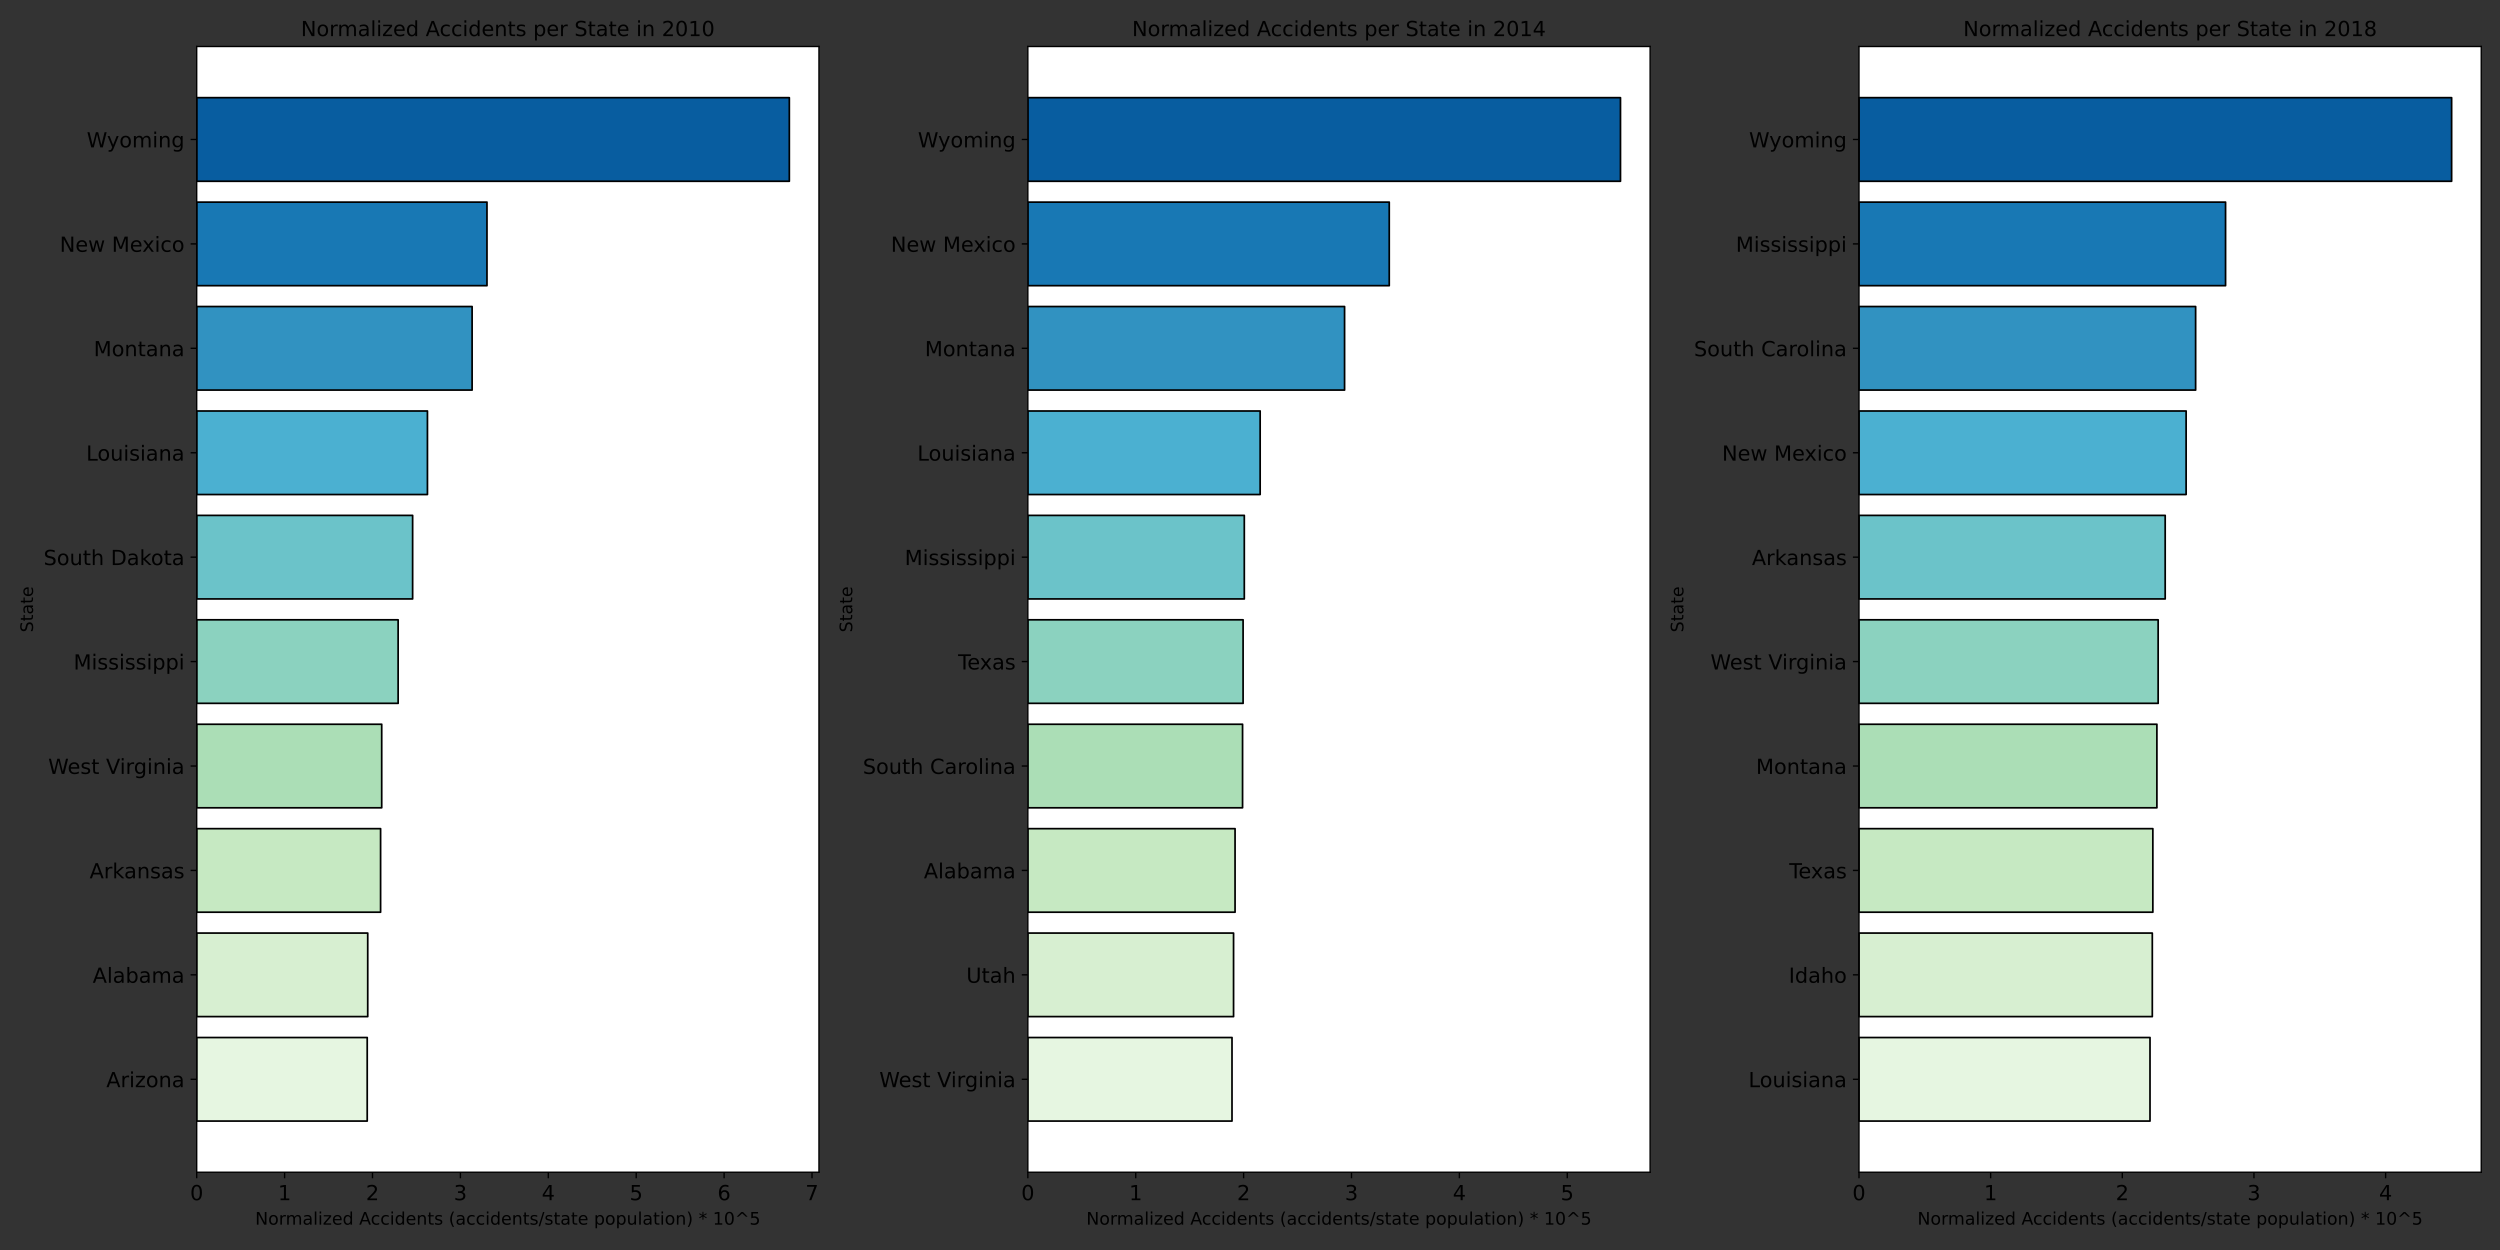 <?xml version="1.0" encoding="utf-8" standalone="no"?>
<!DOCTYPE svg PUBLIC "-//W3C//DTD SVG 1.1//EN"
  "http://www.w3.org/Graphics/SVG/1.1/DTD/svg11.dtd">
<!-- Created with matplotlib (https://matplotlib.org/) -->
<svg height="720pt" version="1.1" viewBox="0 0 1440 720" width="1440pt" xmlns="http://www.w3.org/2000/svg" xmlns:xlink="http://www.w3.org/1999/xlink">
 <rect x="0" y="0" width="1440" height="720" fill="#333333" stroke="none"/>
 <defs>
  <style type="text/css">*{stroke-linecap:butt;stroke-linejoin:round;}</style>
 </defs>
 <g id="figure_1">
  <g id="patch_1">
   <path d="M 0 720 
L 1440 720 
L 1440 0 
L 0 0 
z
" style="fill:none;"/>
  </g>
  <g id="axes_1">
   <g id="patch_2">
    <path d="M 113.3 675.2 
L 471.722 675.2 
L 471.722 26.8 
L 113.3 26.8 
z
" style="fill:#ffffff;"/>
   </g>
   <g id="patch_3">
    <path clip-path="url(#p16f7c28e88)" d="M 113.3 645.727 
L 211.519 645.727 
L 211.519 597.609 
L 113.3 597.609 
z
" style="fill:#e6f6e1;stroke:#000000;stroke-linejoin:miter;"/>
   </g>
   <g id="patch_4">
    <path clip-path="url(#p16f7c28e88)" d="M 113.3 585.579 
L 211.813 585.579 
L 211.813 537.46 
L 113.3 537.46 
z
" style="fill:#d7efd1;stroke:#000000;stroke-linejoin:miter;"/>
   </g>
   <g id="patch_5">
    <path clip-path="url(#p16f7c28e88)" d="M 113.3 525.43 
L 219.217 525.43 
L 219.217 477.312 
L 113.3 477.312 
z
" style="fill:#c6e9c2;stroke:#000000;stroke-linejoin:miter;"/>
   </g>
   <g id="patch_6">
    <path clip-path="url(#p16f7c28e88)" d="M 113.3 465.282 
L 219.862 465.282 
L 219.862 417.163 
L 113.3 417.163 
z
" style="fill:#abdeb6;stroke:#000000;stroke-linejoin:miter;"/>
   </g>
   <g id="patch_7">
    <path clip-path="url(#p16f7c28e88)" d="M 113.3 405.134 
L 229.327 405.134 
L 229.327 357.015 
L 113.3 357.015 
z
" style="fill:#8bd2bf;stroke:#000000;stroke-linejoin:miter;"/>
   </g>
   <g id="patch_8">
    <path clip-path="url(#p16f7c28e88)" d="M 113.3 344.985 
L 237.672 344.985 
L 237.672 296.866 
L 113.3 296.866 
z
" style="fill:#6bc3c9;stroke:#000000;stroke-linejoin:miter;"/>
   </g>
   <g id="patch_9">
    <path clip-path="url(#p16f7c28e88)" d="M 113.3 284.837 
L 246.204 284.837 
L 246.204 236.718 
L 113.3 236.718 
z
" style="fill:#4bb0d1;stroke:#000000;stroke-linejoin:miter;"/>
   </g>
   <g id="patch_10">
    <path clip-path="url(#p16f7c28e88)" d="M 113.3 224.688 
L 271.934 224.688 
L 271.934 176.57 
L 113.3 176.57 
z
" style="fill:#3192c1;stroke:#000000;stroke-linejoin:miter;"/>
   </g>
   <g id="patch_11">
    <path clip-path="url(#p16f7c28e88)" d="M 113.3 164.54 
L 280.497 164.54 
L 280.497 116.421 
L 113.3 116.421 
z
" style="fill:#1878b4;stroke:#000000;stroke-linejoin:miter;"/>
   </g>
   <g id="patch_12">
    <path clip-path="url(#p16f7c28e88)" d="M 113.3 104.391 
L 454.654 104.391 
L 454.654 56.273 
L 113.3 56.273 
z
" style="fill:#085da0;stroke:#000000;stroke-linejoin:miter;"/>
   </g>
   <g id="matplotlib.axis_1">
    <g id="xtick_1">
     <g id="line2d_1">
      <defs>
       <path d="M 0 0 
L 0 3.5 
" id="mb45d5152e2" style="stroke:#000000;stroke-width:0.8;"/>
      </defs>
      <g>
       <use style="stroke:#000000;stroke-width:0.8;" x="113.3" xlink:href="#mb45d5152e2" y="675.2"/>
      </g>
     </g>
     <g id="text_1">
      <!-- 0 -->
      <g transform="translate(109.483 691.318)scale(0.12 -0.12)">
       <defs>
        <path d="M 31.781 66.406 
Q 24.172 66.406 20.328 58.906 
Q 16.5 51.422 16.5 36.375 
Q 16.5 21.391 20.328 13.891 
Q 24.172 6.391 31.781 6.391 
Q 39.453 6.391 43.281 13.891 
Q 47.125 21.391 47.125 36.375 
Q 47.125 51.422 43.281 58.906 
Q 39.453 66.406 31.781 66.406 
z
M 31.781 74.219 
Q 44.047 74.219 50.516 64.516 
Q 56.984 54.828 56.984 36.375 
Q 56.984 17.969 50.516 8.266 
Q 44.047 -1.422 31.781 -1.422 
Q 19.531 -1.422 13.062 8.266 
Q 6.594 17.969 6.594 36.375 
Q 6.594 54.828 13.062 64.516 
Q 19.531 74.219 31.781 74.219 
z
" id="DejaVuSans-48"/>
       </defs>
       <use xlink:href="#DejaVuSans-48"/>
      </g>
     </g>
    </g>
    <g id="xtick_2">
     <g id="line2d_2">
      <g>
       <use style="stroke:#000000;stroke-width:0.8;" x="163.931" xlink:href="#mb45d5152e2" y="675.2"/>
      </g>
     </g>
     <g id="text_2">
      <!-- 1 -->
      <g transform="translate(160.113 691.318)scale(0.12 -0.12)">
       <defs>
        <path d="M 12.406 8.297 
L 28.516 8.297 
L 28.516 63.922 
L 10.984 60.406 
L 10.984 69.391 
L 28.422 72.906 
L 38.281 72.906 
L 38.281 8.297 
L 54.391 8.297 
L 54.391 0 
L 12.406 0 
z
" id="DejaVuSans-49"/>
       </defs>
       <use xlink:href="#DejaVuSans-49"/>
      </g>
     </g>
    </g>
    <g id="xtick_3">
     <g id="line2d_3">
      <g>
       <use style="stroke:#000000;stroke-width:0.8;" x="214.561" xlink:href="#mb45d5152e2" y="675.2"/>
      </g>
     </g>
     <g id="text_3">
      <!-- 2 -->
      <g transform="translate(210.744 691.318)scale(0.12 -0.12)">
       <defs>
        <path d="M 19.188 8.297 
L 53.609 8.297 
L 53.609 0 
L 7.328 0 
L 7.328 8.297 
Q 12.938 14.109 22.625 23.891 
Q 32.328 33.688 34.812 36.531 
Q 39.547 41.844 41.422 45.531 
Q 43.312 49.219 43.312 52.781 
Q 43.312 58.594 39.234 62.25 
Q 35.156 65.922 28.609 65.922 
Q 23.969 65.922 18.812 64.312 
Q 13.672 62.703 7.812 59.422 
L 7.812 69.391 
Q 13.766 71.781 18.938 73 
Q 24.125 74.219 28.422 74.219 
Q 39.75 74.219 46.484 68.547 
Q 53.219 62.891 53.219 53.422 
Q 53.219 48.922 51.531 44.891 
Q 49.859 40.875 45.406 35.406 
Q 44.188 33.984 37.641 27.219 
Q 31.109 20.453 19.188 8.297 
z
" id="DejaVuSans-50"/>
       </defs>
       <use xlink:href="#DejaVuSans-50"/>
      </g>
     </g>
    </g>
    <g id="xtick_4">
     <g id="line2d_4">
      <g>
       <use style="stroke:#000000;stroke-width:0.8;" x="265.192" xlink:href="#mb45d5152e2" y="675.2"/>
      </g>
     </g>
     <g id="text_4">
      <!-- 3 -->
      <g transform="translate(261.374 691.318)scale(0.12 -0.12)">
       <defs>
        <path d="M 40.578 39.312 
Q 47.656 37.797 51.625 33 
Q 55.609 28.219 55.609 21.188 
Q 55.609 10.406 48.188 4.484 
Q 40.766 -1.422 27.094 -1.422 
Q 22.516 -1.422 17.656 -0.516 
Q 12.797 0.391 7.625 2.203 
L 7.625 11.719 
Q 11.719 9.328 16.594 8.109 
Q 21.484 6.891 26.812 6.891 
Q 36.078 6.891 40.938 10.547 
Q 45.797 14.203 45.797 21.188 
Q 45.797 27.641 41.281 31.266 
Q 36.766 34.906 28.719 34.906 
L 20.219 34.906 
L 20.219 43.016 
L 29.109 43.016 
Q 36.375 43.016 40.234 45.922 
Q 44.094 48.828 44.094 54.297 
Q 44.094 59.906 40.109 62.906 
Q 36.141 65.922 28.719 65.922 
Q 24.656 65.922 20.016 65.031 
Q 15.375 64.156 9.812 62.312 
L 9.812 71.094 
Q 15.438 72.656 20.344 73.438 
Q 25.25 74.219 29.594 74.219 
Q 40.828 74.219 47.359 69.109 
Q 53.906 64.016 53.906 55.328 
Q 53.906 49.266 50.438 45.094 
Q 46.969 40.922 40.578 39.312 
z
" id="DejaVuSans-51"/>
       </defs>
       <use xlink:href="#DejaVuSans-51"/>
      </g>
     </g>
    </g>
    <g id="xtick_5">
     <g id="line2d_5">
      <g>
       <use style="stroke:#000000;stroke-width:0.8;" x="315.822" xlink:href="#mb45d5152e2" y="675.2"/>
      </g>
     </g>
     <g id="text_5">
      <!-- 4 -->
      <g transform="translate(312.005 691.318)scale(0.12 -0.12)">
       <defs>
        <path d="M 37.797 64.312 
L 12.891 25.391 
L 37.797 25.391 
z
M 35.203 72.906 
L 47.609 72.906 
L 47.609 25.391 
L 58.016 25.391 
L 58.016 17.188 
L 47.609 17.188 
L 47.609 0 
L 37.797 0 
L 37.797 17.188 
L 4.891 17.188 
L 4.891 26.703 
z
" id="DejaVuSans-52"/>
       </defs>
       <use xlink:href="#DejaVuSans-52"/>
      </g>
     </g>
    </g>
    <g id="xtick_6">
     <g id="line2d_6">
      <g>
       <use style="stroke:#000000;stroke-width:0.8;" x="366.453" xlink:href="#mb45d5152e2" y="675.2"/>
      </g>
     </g>
     <g id="text_6">
      <!-- 5 -->
      <g transform="translate(362.635 691.318)scale(0.12 -0.12)">
       <defs>
        <path d="M 10.797 72.906 
L 49.516 72.906 
L 49.516 64.594 
L 19.828 64.594 
L 19.828 46.734 
Q 21.969 47.469 24.109 47.828 
Q 26.266 48.188 28.422 48.188 
Q 40.625 48.188 47.75 41.5 
Q 54.891 34.812 54.891 23.391 
Q 54.891 11.625 47.562 5.094 
Q 40.234 -1.422 26.906 -1.422 
Q 22.312 -1.422 17.547 -0.641 
Q 12.797 0.141 7.719 1.703 
L 7.719 11.625 
Q 12.109 9.234 16.797 8.062 
Q 21.484 6.891 26.703 6.891 
Q 35.156 6.891 40.078 11.328 
Q 45.016 15.766 45.016 23.391 
Q 45.016 31 40.078 35.438 
Q 35.156 39.891 26.703 39.891 
Q 22.75 39.891 18.812 39.016 
Q 14.891 38.141 10.797 36.281 
z
" id="DejaVuSans-53"/>
       </defs>
       <use xlink:href="#DejaVuSans-53"/>
      </g>
     </g>
    </g>
    <g id="xtick_7">
     <g id="line2d_7">
      <g>
       <use style="stroke:#000000;stroke-width:0.8;" x="417.083" xlink:href="#mb45d5152e2" y="675.2"/>
      </g>
     </g>
     <g id="text_7">
      <!-- 6 -->
      <g transform="translate(413.266 691.318)scale(0.12 -0.12)">
       <defs>
        <path d="M 33.016 40.375 
Q 26.375 40.375 22.484 35.828 
Q 18.609 31.297 18.609 23.391 
Q 18.609 15.531 22.484 10.953 
Q 26.375 6.391 33.016 6.391 
Q 39.656 6.391 43.531 10.953 
Q 47.406 15.531 47.406 23.391 
Q 47.406 31.297 43.531 35.828 
Q 39.656 40.375 33.016 40.375 
z
M 52.594 71.297 
L 52.594 62.312 
Q 48.875 64.062 45.094 64.984 
Q 41.312 65.922 37.594 65.922 
Q 27.828 65.922 22.672 59.328 
Q 17.531 52.734 16.797 39.406 
Q 19.672 43.656 24.016 45.922 
Q 28.375 48.188 33.594 48.188 
Q 44.578 48.188 50.953 41.516 
Q 57.328 34.859 57.328 23.391 
Q 57.328 12.156 50.688 5.359 
Q 44.047 -1.422 33.016 -1.422 
Q 20.359 -1.422 13.672 8.266 
Q 6.984 17.969 6.984 36.375 
Q 6.984 53.656 15.188 63.938 
Q 23.391 74.219 37.203 74.219 
Q 40.922 74.219 44.703 73.484 
Q 48.484 72.75 52.594 71.297 
z
" id="DejaVuSans-54"/>
       </defs>
       <use xlink:href="#DejaVuSans-54"/>
      </g>
     </g>
    </g>
    <g id="xtick_8">
     <g id="line2d_8">
      <g>
       <use style="stroke:#000000;stroke-width:0.8;" x="467.714" xlink:href="#mb45d5152e2" y="675.2"/>
      </g>
     </g>
     <g id="text_8">
      <!-- 7 -->
      <g transform="translate(463.896 691.318)scale(0.12 -0.12)">
       <defs>
        <path d="M 8.203 72.906 
L 55.078 72.906 
L 55.078 68.703 
L 28.609 0 
L 18.312 0 
L 43.219 64.594 
L 8.203 64.594 
z
" id="DejaVuSans-55"/>
       </defs>
       <use xlink:href="#DejaVuSans-55"/>
      </g>
     </g>
    </g>
    <g id="text_9">
     <!-- Normalized Accidents (accidents/state population) * 10^5 -->
     <g transform="translate(146.977 705.412)scale(0.1 -0.1)">
      <defs>
       <path d="M 9.812 72.906 
L 23.094 72.906 
L 55.422 11.922 
L 55.422 72.906 
L 64.984 72.906 
L 64.984 0 
L 51.703 0 
L 19.391 60.984 
L 19.391 0 
L 9.812 0 
z
" id="DejaVuSans-78"/>
       <path d="M 30.609 48.391 
Q 23.391 48.391 19.188 42.75 
Q 14.984 37.109 14.984 27.297 
Q 14.984 17.484 19.156 11.844 
Q 23.344 6.203 30.609 6.203 
Q 37.797 6.203 41.984 11.859 
Q 46.188 17.531 46.188 27.297 
Q 46.188 37.016 41.984 42.703 
Q 37.797 48.391 30.609 48.391 
z
M 30.609 56 
Q 42.328 56 49.016 48.375 
Q 55.719 40.766 55.719 27.297 
Q 55.719 13.875 49.016 6.219 
Q 42.328 -1.422 30.609 -1.422 
Q 18.844 -1.422 12.172 6.219 
Q 5.516 13.875 5.516 27.297 
Q 5.516 40.766 12.172 48.375 
Q 18.844 56 30.609 56 
z
" id="DejaVuSans-111"/>
       <path d="M 41.109 46.297 
Q 39.594 47.172 37.812 47.578 
Q 36.031 48 33.891 48 
Q 26.266 48 22.188 43.047 
Q 18.109 38.094 18.109 28.812 
L 18.109 0 
L 9.078 0 
L 9.078 54.688 
L 18.109 54.688 
L 18.109 46.188 
Q 20.953 51.172 25.484 53.578 
Q 30.031 56 36.531 56 
Q 37.453 56 38.578 55.875 
Q 39.703 55.766 41.062 55.516 
z
" id="DejaVuSans-114"/>
       <path d="M 52 44.188 
Q 55.375 50.25 60.062 53.125 
Q 64.75 56 71.094 56 
Q 79.641 56 84.281 50.016 
Q 88.922 44.047 88.922 33.016 
L 88.922 0 
L 79.891 0 
L 79.891 32.719 
Q 79.891 40.578 77.094 44.375 
Q 74.312 48.188 68.609 48.188 
Q 61.625 48.188 57.562 43.547 
Q 53.516 38.922 53.516 30.906 
L 53.516 0 
L 44.484 0 
L 44.484 32.719 
Q 44.484 40.625 41.703 44.406 
Q 38.922 48.188 33.109 48.188 
Q 26.219 48.188 22.156 43.531 
Q 18.109 38.875 18.109 30.906 
L 18.109 0 
L 9.078 0 
L 9.078 54.688 
L 18.109 54.688 
L 18.109 46.188 
Q 21.188 51.219 25.484 53.609 
Q 29.781 56 35.688 56 
Q 41.656 56 45.828 52.969 
Q 50 49.953 52 44.188 
z
" id="DejaVuSans-109"/>
       <path d="M 34.281 27.484 
Q 23.391 27.484 19.188 25 
Q 14.984 22.516 14.984 16.5 
Q 14.984 11.719 18.141 8.906 
Q 21.297 6.109 26.703 6.109 
Q 34.188 6.109 38.703 11.406 
Q 43.219 16.703 43.219 25.484 
L 43.219 27.484 
z
M 52.203 31.203 
L 52.203 0 
L 43.219 0 
L 43.219 8.297 
Q 40.141 3.328 35.547 0.953 
Q 30.953 -1.422 24.312 -1.422 
Q 15.922 -1.422 10.953 3.297 
Q 6 8.016 6 15.922 
Q 6 25.141 12.172 29.828 
Q 18.359 34.516 30.609 34.516 
L 43.219 34.516 
L 43.219 35.406 
Q 43.219 41.609 39.141 45 
Q 35.062 48.391 27.688 48.391 
Q 23 48.391 18.547 47.266 
Q 14.109 46.141 10.016 43.891 
L 10.016 52.203 
Q 14.938 54.109 19.578 55.047 
Q 24.219 56 28.609 56 
Q 40.484 56 46.344 49.844 
Q 52.203 43.703 52.203 31.203 
z
" id="DejaVuSans-97"/>
       <path d="M 9.422 75.984 
L 18.406 75.984 
L 18.406 0 
L 9.422 0 
z
" id="DejaVuSans-108"/>
       <path d="M 9.422 54.688 
L 18.406 54.688 
L 18.406 0 
L 9.422 0 
z
M 9.422 75.984 
L 18.406 75.984 
L 18.406 64.594 
L 9.422 64.594 
z
" id="DejaVuSans-105"/>
       <path d="M 5.516 54.688 
L 48.188 54.688 
L 48.188 46.484 
L 14.406 7.172 
L 48.188 7.172 
L 48.188 0 
L 4.297 0 
L 4.297 8.203 
L 38.094 47.516 
L 5.516 47.516 
z
" id="DejaVuSans-122"/>
       <path d="M 56.203 29.594 
L 56.203 25.203 
L 14.891 25.203 
Q 15.484 15.922 20.484 11.062 
Q 25.484 6.203 34.422 6.203 
Q 39.594 6.203 44.453 7.469 
Q 49.312 8.734 54.109 11.281 
L 54.109 2.781 
Q 49.266 0.734 44.188 -0.344 
Q 39.109 -1.422 33.891 -1.422 
Q 20.797 -1.422 13.156 6.188 
Q 5.516 13.812 5.516 26.812 
Q 5.516 40.234 12.766 48.109 
Q 20.016 56 32.328 56 
Q 43.359 56 49.781 48.891 
Q 56.203 41.797 56.203 29.594 
z
M 47.219 32.234 
Q 47.125 39.594 43.094 43.984 
Q 39.062 48.391 32.422 48.391 
Q 24.906 48.391 20.391 44.141 
Q 15.875 39.891 15.188 32.172 
z
" id="DejaVuSans-101"/>
       <path d="M 45.406 46.391 
L 45.406 75.984 
L 54.391 75.984 
L 54.391 0 
L 45.406 0 
L 45.406 8.203 
Q 42.578 3.328 38.25 0.953 
Q 33.938 -1.422 27.875 -1.422 
Q 17.969 -1.422 11.734 6.484 
Q 5.516 14.406 5.516 27.297 
Q 5.516 40.188 11.734 48.094 
Q 17.969 56 27.875 56 
Q 33.938 56 38.25 53.625 
Q 42.578 51.266 45.406 46.391 
z
M 14.797 27.297 
Q 14.797 17.391 18.875 11.75 
Q 22.953 6.109 30.078 6.109 
Q 37.203 6.109 41.297 11.75 
Q 45.406 17.391 45.406 27.297 
Q 45.406 37.203 41.297 42.844 
Q 37.203 48.484 30.078 48.484 
Q 22.953 48.484 18.875 42.844 
Q 14.797 37.203 14.797 27.297 
z
" id="DejaVuSans-100"/>
       <path id="DejaVuSans-32"/>
       <path d="M 34.188 63.188 
L 20.797 26.906 
L 47.609 26.906 
z
M 28.609 72.906 
L 39.797 72.906 
L 67.578 0 
L 57.328 0 
L 50.688 18.703 
L 17.828 18.703 
L 11.188 0 
L 0.781 0 
z
" id="DejaVuSans-65"/>
       <path d="M 48.781 52.594 
L 48.781 44.188 
Q 44.969 46.297 41.141 47.344 
Q 37.312 48.391 33.406 48.391 
Q 24.656 48.391 19.812 42.844 
Q 14.984 37.312 14.984 27.297 
Q 14.984 17.281 19.812 11.734 
Q 24.656 6.203 33.406 6.203 
Q 37.312 6.203 41.141 7.25 
Q 44.969 8.297 48.781 10.406 
L 48.781 2.094 
Q 45.016 0.344 40.984 -0.531 
Q 36.969 -1.422 32.422 -1.422 
Q 20.062 -1.422 12.781 6.344 
Q 5.516 14.109 5.516 27.297 
Q 5.516 40.672 12.859 48.328 
Q 20.219 56 33.016 56 
Q 37.156 56 41.109 55.141 
Q 45.062 54.297 48.781 52.594 
z
" id="DejaVuSans-99"/>
       <path d="M 54.891 33.016 
L 54.891 0 
L 45.906 0 
L 45.906 32.719 
Q 45.906 40.484 42.875 44.328 
Q 39.844 48.188 33.797 48.188 
Q 26.516 48.188 22.312 43.547 
Q 18.109 38.922 18.109 30.906 
L 18.109 0 
L 9.078 0 
L 9.078 54.688 
L 18.109 54.688 
L 18.109 46.188 
Q 21.344 51.125 25.703 53.562 
Q 30.078 56 35.797 56 
Q 45.219 56 50.047 50.172 
Q 54.891 44.344 54.891 33.016 
z
" id="DejaVuSans-110"/>
       <path d="M 18.312 70.219 
L 18.312 54.688 
L 36.812 54.688 
L 36.812 47.703 
L 18.312 47.703 
L 18.312 18.016 
Q 18.312 11.328 20.141 9.422 
Q 21.969 7.516 27.594 7.516 
L 36.812 7.516 
L 36.812 0 
L 27.594 0 
Q 17.188 0 13.234 3.875 
Q 9.281 7.766 9.281 18.016 
L 9.281 47.703 
L 2.688 47.703 
L 2.688 54.688 
L 9.281 54.688 
L 9.281 70.219 
z
" id="DejaVuSans-116"/>
       <path d="M 44.281 53.078 
L 44.281 44.578 
Q 40.484 46.531 36.375 47.5 
Q 32.281 48.484 27.875 48.484 
Q 21.188 48.484 17.844 46.438 
Q 14.5 44.391 14.5 40.281 
Q 14.5 37.156 16.891 35.375 
Q 19.281 33.594 26.516 31.984 
L 29.594 31.297 
Q 39.156 29.25 43.188 25.516 
Q 47.219 21.781 47.219 15.094 
Q 47.219 7.469 41.188 3.016 
Q 35.156 -1.422 24.609 -1.422 
Q 20.219 -1.422 15.453 -0.562 
Q 10.688 0.297 5.422 2 
L 5.422 11.281 
Q 10.406 8.688 15.234 7.391 
Q 20.062 6.109 24.812 6.109 
Q 31.156 6.109 34.562 8.281 
Q 37.984 10.453 37.984 14.406 
Q 37.984 18.062 35.516 20.016 
Q 33.062 21.969 24.703 23.781 
L 21.578 24.516 
Q 13.234 26.266 9.516 29.906 
Q 5.812 33.547 5.812 39.891 
Q 5.812 47.609 11.281 51.797 
Q 16.75 56 26.812 56 
Q 31.781 56 36.172 55.266 
Q 40.578 54.547 44.281 53.078 
z
" id="DejaVuSans-115"/>
       <path d="M 31 75.875 
Q 24.469 64.656 21.281 53.656 
Q 18.109 42.672 18.109 31.391 
Q 18.109 20.125 21.312 9.062 
Q 24.516 -2 31 -13.188 
L 23.188 -13.188 
Q 15.875 -1.703 12.234 9.375 
Q 8.594 20.453 8.594 31.391 
Q 8.594 42.281 12.203 53.312 
Q 15.828 64.359 23.188 75.875 
z
" id="DejaVuSans-40"/>
       <path d="M 25.391 72.906 
L 33.688 72.906 
L 8.297 -9.281 
L 0 -9.281 
z
" id="DejaVuSans-47"/>
       <path d="M 18.109 8.203 
L 18.109 -20.797 
L 9.078 -20.797 
L 9.078 54.688 
L 18.109 54.688 
L 18.109 46.391 
Q 20.953 51.266 25.266 53.625 
Q 29.594 56 35.594 56 
Q 45.562 56 51.781 48.094 
Q 58.016 40.188 58.016 27.297 
Q 58.016 14.406 51.781 6.484 
Q 45.562 -1.422 35.594 -1.422 
Q 29.594 -1.422 25.266 0.953 
Q 20.953 3.328 18.109 8.203 
z
M 48.688 27.297 
Q 48.688 37.203 44.609 42.844 
Q 40.531 48.484 33.406 48.484 
Q 26.266 48.484 22.188 42.844 
Q 18.109 37.203 18.109 27.297 
Q 18.109 17.391 22.188 11.75 
Q 26.266 6.109 33.406 6.109 
Q 40.531 6.109 44.609 11.75 
Q 48.688 17.391 48.688 27.297 
z
" id="DejaVuSans-112"/>
       <path d="M 8.5 21.578 
L 8.5 54.688 
L 17.484 54.688 
L 17.484 21.922 
Q 17.484 14.156 20.5 10.266 
Q 23.531 6.391 29.594 6.391 
Q 36.859 6.391 41.078 11.031 
Q 45.312 15.672 45.312 23.688 
L 45.312 54.688 
L 54.297 54.688 
L 54.297 0 
L 45.312 0 
L 45.312 8.406 
Q 42.047 3.422 37.719 1 
Q 33.406 -1.422 27.688 -1.422 
Q 18.266 -1.422 13.375 4.438 
Q 8.5 10.297 8.5 21.578 
z
M 31.109 56 
z
" id="DejaVuSans-117"/>
       <path d="M 8.016 75.875 
L 15.828 75.875 
Q 23.141 64.359 26.781 53.312 
Q 30.422 42.281 30.422 31.391 
Q 30.422 20.453 26.781 9.375 
Q 23.141 -1.703 15.828 -13.188 
L 8.016 -13.188 
Q 14.5 -2 17.703 9.062 
Q 20.906 20.125 20.906 31.391 
Q 20.906 42.672 17.703 53.656 
Q 14.5 64.656 8.016 75.875 
z
" id="DejaVuSans-41"/>
       <path d="M 47.016 60.891 
L 29.5 51.422 
L 47.016 41.891 
L 44.188 37.109 
L 27.781 47.016 
L 27.781 28.609 
L 22.219 28.609 
L 22.219 47.016 
L 5.812 37.109 
L 2.984 41.891 
L 20.516 51.422 
L 2.984 60.891 
L 5.812 65.719 
L 22.219 55.812 
L 22.219 74.219 
L 27.781 74.219 
L 27.781 55.812 
L 44.188 65.719 
z
" id="DejaVuSans-42"/>
       <path d="M 46.688 72.906 
L 73.188 45.703 
L 63.375 45.703 
L 41.891 64.984 
L 20.406 45.703 
L 10.594 45.703 
L 37.109 72.906 
z
" id="DejaVuSans-94"/>
      </defs>
      <use xlink:href="#DejaVuSans-78"/>
      <use x="74.805" xlink:href="#DejaVuSans-111"/>
      <use x="135.986" xlink:href="#DejaVuSans-114"/>
      <use x="175.35" xlink:href="#DejaVuSans-109"/>
      <use x="272.762" xlink:href="#DejaVuSans-97"/>
      <use x="334.041" xlink:href="#DejaVuSans-108"/>
      <use x="361.824" xlink:href="#DejaVuSans-105"/>
      <use x="389.607" xlink:href="#DejaVuSans-122"/>
      <use x="442.098" xlink:href="#DejaVuSans-101"/>
      <use x="503.621" xlink:href="#DejaVuSans-100"/>
      <use x="567.098" xlink:href="#DejaVuSans-32"/>
      <use x="598.885" xlink:href="#DejaVuSans-65"/>
      <use x="665.543" xlink:href="#DejaVuSans-99"/>
      <use x="720.523" xlink:href="#DejaVuSans-99"/>
      <use x="775.504" xlink:href="#DejaVuSans-105"/>
      <use x="803.287" xlink:href="#DejaVuSans-100"/>
      <use x="866.764" xlink:href="#DejaVuSans-101"/>
      <use x="928.287" xlink:href="#DejaVuSans-110"/>
      <use x="991.666" xlink:href="#DejaVuSans-116"/>
      <use x="1030.875" xlink:href="#DejaVuSans-115"/>
      <use x="1082.975" xlink:href="#DejaVuSans-32"/>
      <use x="1114.762" xlink:href="#DejaVuSans-40"/>
      <use x="1153.775" xlink:href="#DejaVuSans-97"/>
      <use x="1215.055" xlink:href="#DejaVuSans-99"/>
      <use x="1270.035" xlink:href="#DejaVuSans-99"/>
      <use x="1325.016" xlink:href="#DejaVuSans-105"/>
      <use x="1352.799" xlink:href="#DejaVuSans-100"/>
      <use x="1416.275" xlink:href="#DejaVuSans-101"/>
      <use x="1477.799" xlink:href="#DejaVuSans-110"/>
      <use x="1541.178" xlink:href="#DejaVuSans-116"/>
      <use x="1580.387" xlink:href="#DejaVuSans-115"/>
      <use x="1632.486" xlink:href="#DejaVuSans-47"/>
      <use x="1666.178" xlink:href="#DejaVuSans-115"/>
      <use x="1718.277" xlink:href="#DejaVuSans-116"/>
      <use x="1757.486" xlink:href="#DejaVuSans-97"/>
      <use x="1818.766" xlink:href="#DejaVuSans-116"/>
      <use x="1857.975" xlink:href="#DejaVuSans-101"/>
      <use x="1919.498" xlink:href="#DejaVuSans-32"/>
      <use x="1951.285" xlink:href="#DejaVuSans-112"/>
      <use x="2014.762" xlink:href="#DejaVuSans-111"/>
      <use x="2075.943" xlink:href="#DejaVuSans-112"/>
      <use x="2139.42" xlink:href="#DejaVuSans-117"/>
      <use x="2202.799" xlink:href="#DejaVuSans-108"/>
      <use x="2230.582" xlink:href="#DejaVuSans-97"/>
      <use x="2291.861" xlink:href="#DejaVuSans-116"/>
      <use x="2331.07" xlink:href="#DejaVuSans-105"/>
      <use x="2358.854" xlink:href="#DejaVuSans-111"/>
      <use x="2420.035" xlink:href="#DejaVuSans-110"/>
      <use x="2483.414" xlink:href="#DejaVuSans-41"/>
      <use x="2522.428" xlink:href="#DejaVuSans-32"/>
      <use x="2554.215" xlink:href="#DejaVuSans-42"/>
      <use x="2604.215" xlink:href="#DejaVuSans-32"/>
      <use x="2636.002" xlink:href="#DejaVuSans-49"/>
      <use x="2699.625" xlink:href="#DejaVuSans-48"/>
      <use x="2763.248" xlink:href="#DejaVuSans-94"/>
      <use x="2847.037" xlink:href="#DejaVuSans-53"/>
     </g>
    </g>
   </g>
   <g id="matplotlib.axis_2">
    <g id="ytick_1">
     <g id="line2d_9">
      <defs>
       <path d="M 0 0 
L -3.5 0 
" id="m0d1a4e8061" style="stroke:#000000;stroke-width:0.8;"/>
      </defs>
      <g>
       <use style="stroke:#000000;stroke-width:0.8;" x="113.3" xlink:href="#m0d1a4e8061" y="621.668"/>
      </g>
     </g>
     <g id="text_10">
      <!-- Arizona -->
      <g transform="translate(61.225 626.227)scale(0.12 -0.12)">
       <use xlink:href="#DejaVuSans-65"/>
       <use x="68.408" xlink:href="#DejaVuSans-114"/>
       <use x="109.521" xlink:href="#DejaVuSans-105"/>
       <use x="137.305" xlink:href="#DejaVuSans-122"/>
       <use x="189.795" xlink:href="#DejaVuSans-111"/>
       <use x="250.977" xlink:href="#DejaVuSans-110"/>
       <use x="314.355" xlink:href="#DejaVuSans-97"/>
      </g>
     </g>
    </g>
    <g id="ytick_2">
     <g id="line2d_10">
      <g>
       <use style="stroke:#000000;stroke-width:0.8;" x="113.3" xlink:href="#m0d1a4e8061" y="561.519"/>
      </g>
     </g>
     <g id="text_11">
      <!-- Alabama -->
      <g transform="translate(53.389 566.079)scale(0.12 -0.12)">
       <defs>
        <path d="M 48.688 27.297 
Q 48.688 37.203 44.609 42.844 
Q 40.531 48.484 33.406 48.484 
Q 26.266 48.484 22.188 42.844 
Q 18.109 37.203 18.109 27.297 
Q 18.109 17.391 22.188 11.75 
Q 26.266 6.109 33.406 6.109 
Q 40.531 6.109 44.609 11.75 
Q 48.688 17.391 48.688 27.297 
z
M 18.109 46.391 
Q 20.953 51.266 25.266 53.625 
Q 29.594 56 35.594 56 
Q 45.562 56 51.781 48.094 
Q 58.016 40.188 58.016 27.297 
Q 58.016 14.406 51.781 6.484 
Q 45.562 -1.422 35.594 -1.422 
Q 29.594 -1.422 25.266 0.953 
Q 20.953 3.328 18.109 8.203 
L 18.109 0 
L 9.078 0 
L 9.078 75.984 
L 18.109 75.984 
z
" id="DejaVuSans-98"/>
       </defs>
       <use xlink:href="#DejaVuSans-65"/>
       <use x="68.408" xlink:href="#DejaVuSans-108"/>
       <use x="96.191" xlink:href="#DejaVuSans-97"/>
       <use x="157.471" xlink:href="#DejaVuSans-98"/>
       <use x="220.947" xlink:href="#DejaVuSans-97"/>
       <use x="282.227" xlink:href="#DejaVuSans-109"/>
       <use x="379.639" xlink:href="#DejaVuSans-97"/>
      </g>
     </g>
    </g>
    <g id="ytick_3">
     <g id="line2d_11">
      <g>
       <use style="stroke:#000000;stroke-width:0.8;" x="113.3" xlink:href="#m0d1a4e8061" y="501.371"/>
      </g>
     </g>
     <g id="text_12">
      <!-- Arkansas -->
      <g transform="translate(51.604 505.93)scale(0.12 -0.12)">
       <defs>
        <path d="M 9.078 75.984 
L 18.109 75.984 
L 18.109 31.109 
L 44.922 54.688 
L 56.391 54.688 
L 27.391 29.109 
L 57.625 0 
L 45.906 0 
L 18.109 26.703 
L 18.109 0 
L 9.078 0 
z
" id="DejaVuSans-107"/>
       </defs>
       <use xlink:href="#DejaVuSans-65"/>
       <use x="68.408" xlink:href="#DejaVuSans-114"/>
       <use x="109.521" xlink:href="#DejaVuSans-107"/>
       <use x="165.682" xlink:href="#DejaVuSans-97"/>
       <use x="226.961" xlink:href="#DejaVuSans-110"/>
       <use x="290.34" xlink:href="#DejaVuSans-115"/>
       <use x="342.439" xlink:href="#DejaVuSans-97"/>
       <use x="403.719" xlink:href="#DejaVuSans-115"/>
      </g>
     </g>
    </g>
    <g id="ytick_4">
     <g id="line2d_12">
      <g>
       <use style="stroke:#000000;stroke-width:0.8;" x="113.3" xlink:href="#m0d1a4e8061" y="441.223"/>
      </g>
     </g>
     <g id="text_13">
      <!-- West Virginia -->
      <g transform="translate(27.747 445.782)scale(0.12 -0.12)">
       <defs>
        <path d="M 3.328 72.906 
L 13.281 72.906 
L 28.609 11.281 
L 43.891 72.906 
L 54.984 72.906 
L 70.312 11.281 
L 85.594 72.906 
L 95.609 72.906 
L 77.297 0 
L 64.891 0 
L 49.516 63.281 
L 33.984 0 
L 21.578 0 
z
" id="DejaVuSans-87"/>
        <path d="M 28.609 0 
L 0.781 72.906 
L 11.078 72.906 
L 34.188 11.531 
L 57.328 72.906 
L 67.578 72.906 
L 39.797 0 
z
" id="DejaVuSans-86"/>
        <path d="M 45.406 27.984 
Q 45.406 37.75 41.375 43.109 
Q 37.359 48.484 30.078 48.484 
Q 22.859 48.484 18.828 43.109 
Q 14.797 37.75 14.797 27.984 
Q 14.797 18.266 18.828 12.891 
Q 22.859 7.516 30.078 7.516 
Q 37.359 7.516 41.375 12.891 
Q 45.406 18.266 45.406 27.984 
z
M 54.391 6.781 
Q 54.391 -7.172 48.188 -13.984 
Q 42 -20.797 29.203 -20.797 
Q 24.469 -20.797 20.266 -20.094 
Q 16.062 -19.391 12.109 -17.922 
L 12.109 -9.188 
Q 16.062 -11.328 19.922 -12.344 
Q 23.781 -13.375 27.781 -13.375 
Q 36.625 -13.375 41.016 -8.766 
Q 45.406 -4.156 45.406 5.172 
L 45.406 9.625 
Q 42.625 4.781 38.281 2.391 
Q 33.938 0 27.875 0 
Q 17.828 0 11.672 7.656 
Q 5.516 15.328 5.516 27.984 
Q 5.516 40.672 11.672 48.328 
Q 17.828 56 27.875 56 
Q 33.938 56 38.281 53.609 
Q 42.625 51.219 45.406 46.391 
L 45.406 54.688 
L 54.391 54.688 
z
" id="DejaVuSans-103"/>
       </defs>
       <use xlink:href="#DejaVuSans-87"/>
       <use x="93.002" xlink:href="#DejaVuSans-101"/>
       <use x="154.525" xlink:href="#DejaVuSans-115"/>
       <use x="206.625" xlink:href="#DejaVuSans-116"/>
       <use x="245.834" xlink:href="#DejaVuSans-32"/>
       <use x="277.621" xlink:href="#DejaVuSans-86"/>
       <use x="343.779" xlink:href="#DejaVuSans-105"/>
       <use x="371.562" xlink:href="#DejaVuSans-114"/>
       <use x="410.926" xlink:href="#DejaVuSans-103"/>
       <use x="474.402" xlink:href="#DejaVuSans-105"/>
       <use x="502.186" xlink:href="#DejaVuSans-110"/>
       <use x="565.564" xlink:href="#DejaVuSans-105"/>
       <use x="593.348" xlink:href="#DejaVuSans-97"/>
      </g>
     </g>
    </g>
    <g id="ytick_5">
     <g id="line2d_13">
      <g>
       <use style="stroke:#000000;stroke-width:0.8;" x="113.3" xlink:href="#m0d1a4e8061" y="381.074"/>
      </g>
     </g>
     <g id="text_14">
      <!-- Mississippi -->
      <g transform="translate(42.37 385.633)scale(0.12 -0.12)">
       <defs>
        <path d="M 9.812 72.906 
L 24.516 72.906 
L 43.109 23.297 
L 61.812 72.906 
L 76.516 72.906 
L 76.516 0 
L 66.891 0 
L 66.891 64.016 
L 48.094 14.016 
L 38.188 14.016 
L 19.391 64.016 
L 19.391 0 
L 9.812 0 
z
" id="DejaVuSans-77"/>
       </defs>
       <use xlink:href="#DejaVuSans-77"/>
       <use x="86.279" xlink:href="#DejaVuSans-105"/>
       <use x="114.062" xlink:href="#DejaVuSans-115"/>
       <use x="166.162" xlink:href="#DejaVuSans-115"/>
       <use x="218.262" xlink:href="#DejaVuSans-105"/>
       <use x="246.045" xlink:href="#DejaVuSans-115"/>
       <use x="298.145" xlink:href="#DejaVuSans-115"/>
       <use x="350.244" xlink:href="#DejaVuSans-105"/>
       <use x="378.027" xlink:href="#DejaVuSans-112"/>
       <use x="441.504" xlink:href="#DejaVuSans-112"/>
       <use x="504.98" xlink:href="#DejaVuSans-105"/>
      </g>
     </g>
    </g>
    <g id="ytick_6">
     <g id="line2d_14">
      <g>
       <use style="stroke:#000000;stroke-width:0.8;" x="113.3" xlink:href="#m0d1a4e8061" y="320.926"/>
      </g>
     </g>
     <g id="text_15">
      <!-- South Dakota -->
      <g transform="translate(25.103 325.485)scale(0.12 -0.12)">
       <defs>
        <path d="M 53.516 70.516 
L 53.516 60.891 
Q 47.906 63.578 42.922 64.891 
Q 37.938 66.219 33.297 66.219 
Q 25.25 66.219 20.875 63.094 
Q 16.5 59.969 16.5 54.203 
Q 16.5 49.359 19.406 46.891 
Q 22.312 44.438 30.422 42.922 
L 36.375 41.703 
Q 47.406 39.594 52.656 34.297 
Q 57.906 29 57.906 20.125 
Q 57.906 9.516 50.797 4.047 
Q 43.703 -1.422 29.984 -1.422 
Q 24.812 -1.422 18.969 -0.25 
Q 13.141 0.922 6.891 3.219 
L 6.891 13.375 
Q 12.891 10.016 18.656 8.297 
Q 24.422 6.594 29.984 6.594 
Q 38.422 6.594 43.016 9.906 
Q 47.609 13.234 47.609 19.391 
Q 47.609 24.75 44.312 27.781 
Q 41.016 30.812 33.5 32.328 
L 27.484 33.5 
Q 16.453 35.688 11.516 40.375 
Q 6.594 45.062 6.594 53.422 
Q 6.594 63.094 13.406 68.656 
Q 20.219 74.219 32.172 74.219 
Q 37.312 74.219 42.625 73.281 
Q 47.953 72.359 53.516 70.516 
z
" id="DejaVuSans-83"/>
        <path d="M 54.891 33.016 
L 54.891 0 
L 45.906 0 
L 45.906 32.719 
Q 45.906 40.484 42.875 44.328 
Q 39.844 48.188 33.797 48.188 
Q 26.516 48.188 22.312 43.547 
Q 18.109 38.922 18.109 30.906 
L 18.109 0 
L 9.078 0 
L 9.078 75.984 
L 18.109 75.984 
L 18.109 46.188 
Q 21.344 51.125 25.703 53.562 
Q 30.078 56 35.797 56 
Q 45.219 56 50.047 50.172 
Q 54.891 44.344 54.891 33.016 
z
" id="DejaVuSans-104"/>
        <path d="M 19.672 64.797 
L 19.672 8.109 
L 31.594 8.109 
Q 46.688 8.109 53.688 14.938 
Q 60.688 21.781 60.688 36.531 
Q 60.688 51.172 53.688 57.984 
Q 46.688 64.797 31.594 64.797 
z
M 9.812 72.906 
L 30.078 72.906 
Q 51.266 72.906 61.172 64.094 
Q 71.094 55.281 71.094 36.531 
Q 71.094 17.672 61.125 8.828 
Q 51.172 0 30.078 0 
L 9.812 0 
z
" id="DejaVuSans-68"/>
       </defs>
       <use xlink:href="#DejaVuSans-83"/>
       <use x="63.477" xlink:href="#DejaVuSans-111"/>
       <use x="124.658" xlink:href="#DejaVuSans-117"/>
       <use x="188.037" xlink:href="#DejaVuSans-116"/>
       <use x="227.246" xlink:href="#DejaVuSans-104"/>
       <use x="290.625" xlink:href="#DejaVuSans-32"/>
       <use x="322.412" xlink:href="#DejaVuSans-68"/>
       <use x="399.414" xlink:href="#DejaVuSans-97"/>
       <use x="460.693" xlink:href="#DejaVuSans-107"/>
       <use x="514.979" xlink:href="#DejaVuSans-111"/>
       <use x="576.16" xlink:href="#DejaVuSans-116"/>
       <use x="615.369" xlink:href="#DejaVuSans-97"/>
      </g>
     </g>
    </g>
    <g id="ytick_7">
     <g id="line2d_15">
      <g>
       <use style="stroke:#000000;stroke-width:0.8;" x="113.3" xlink:href="#m0d1a4e8061" y="260.777"/>
      </g>
     </g>
     <g id="text_16">
      <!-- Louisiana -->
      <g transform="translate(49.645 265.336)scale(0.12 -0.12)">
       <defs>
        <path d="M 9.812 72.906 
L 19.672 72.906 
L 19.672 8.297 
L 55.172 8.297 
L 55.172 0 
L 9.812 0 
z
" id="DejaVuSans-76"/>
       </defs>
       <use xlink:href="#DejaVuSans-76"/>
       <use x="53.963" xlink:href="#DejaVuSans-111"/>
       <use x="115.145" xlink:href="#DejaVuSans-117"/>
       <use x="178.523" xlink:href="#DejaVuSans-105"/>
       <use x="206.307" xlink:href="#DejaVuSans-115"/>
       <use x="258.406" xlink:href="#DejaVuSans-105"/>
       <use x="286.189" xlink:href="#DejaVuSans-97"/>
       <use x="347.469" xlink:href="#DejaVuSans-110"/>
       <use x="410.848" xlink:href="#DejaVuSans-97"/>
      </g>
     </g>
    </g>
    <g id="ytick_8">
     <g id="line2d_16">
      <g>
       <use style="stroke:#000000;stroke-width:0.8;" x="113.3" xlink:href="#m0d1a4e8061" y="200.629"/>
      </g>
     </g>
     <g id="text_17">
      <!-- Montana -->
      <g transform="translate(53.982 205.188)scale(0.12 -0.12)">
       <use xlink:href="#DejaVuSans-77"/>
       <use x="86.279" xlink:href="#DejaVuSans-111"/>
       <use x="147.461" xlink:href="#DejaVuSans-110"/>
       <use x="210.84" xlink:href="#DejaVuSans-116"/>
       <use x="250.049" xlink:href="#DejaVuSans-97"/>
       <use x="311.328" xlink:href="#DejaVuSans-110"/>
       <use x="374.707" xlink:href="#DejaVuSans-97"/>
      </g>
     </g>
    </g>
    <g id="ytick_9">
     <g id="line2d_17">
      <g>
       <use style="stroke:#000000;stroke-width:0.8;" x="113.3" xlink:href="#m0d1a4e8061" y="140.481"/>
      </g>
     </g>
     <g id="text_18">
      <!-- New Mexico -->
      <g transform="translate(34.407 145.04)scale(0.12 -0.12)">
       <defs>
        <path d="M 4.203 54.688 
L 13.188 54.688 
L 24.422 12.016 
L 35.594 54.688 
L 46.188 54.688 
L 57.422 12.016 
L 68.609 54.688 
L 77.594 54.688 
L 63.281 0 
L 52.688 0 
L 40.922 44.828 
L 29.109 0 
L 18.5 0 
z
" id="DejaVuSans-119"/>
        <path d="M 54.891 54.688 
L 35.109 28.078 
L 55.906 0 
L 45.312 0 
L 29.391 21.484 
L 13.484 0 
L 2.875 0 
L 24.125 28.609 
L 4.688 54.688 
L 15.281 54.688 
L 29.781 35.203 
L 44.281 54.688 
z
" id="DejaVuSans-120"/>
       </defs>
       <use xlink:href="#DejaVuSans-78"/>
       <use x="74.805" xlink:href="#DejaVuSans-101"/>
       <use x="136.328" xlink:href="#DejaVuSans-119"/>
       <use x="218.115" xlink:href="#DejaVuSans-32"/>
       <use x="249.902" xlink:href="#DejaVuSans-77"/>
       <use x="336.182" xlink:href="#DejaVuSans-101"/>
       <use x="395.955" xlink:href="#DejaVuSans-120"/>
       <use x="455.135" xlink:href="#DejaVuSans-105"/>
       <use x="482.918" xlink:href="#DejaVuSans-99"/>
       <use x="537.898" xlink:href="#DejaVuSans-111"/>
      </g>
     </g>
    </g>
    <g id="ytick_10">
     <g id="line2d_18">
      <g>
       <use style="stroke:#000000;stroke-width:0.8;" x="113.3" xlink:href="#m0d1a4e8061" y="80.332"/>
      </g>
     </g>
     <g id="text_19">
      <!-- Wyoming -->
      <g transform="translate(49.954 84.891)scale(0.12 -0.12)">
       <defs>
        <path d="M 32.172 -5.078 
Q 28.375 -14.844 24.75 -17.812 
Q 21.141 -20.797 15.094 -20.797 
L 7.906 -20.797 
L 7.906 -13.281 
L 13.188 -13.281 
Q 16.891 -13.281 18.938 -11.516 
Q 21 -9.766 23.484 -3.219 
L 25.094 0.875 
L 2.984 54.688 
L 12.5 54.688 
L 29.594 11.922 
L 46.688 54.688 
L 56.203 54.688 
z
" id="DejaVuSans-121"/>
       </defs>
       <use xlink:href="#DejaVuSans-87"/>
       <use x="97.127" xlink:href="#DejaVuSans-121"/>
       <use x="156.307" xlink:href="#DejaVuSans-111"/>
       <use x="217.488" xlink:href="#DejaVuSans-109"/>
       <use x="314.9" xlink:href="#DejaVuSans-105"/>
       <use x="342.684" xlink:href="#DejaVuSans-110"/>
       <use x="406.062" xlink:href="#DejaVuSans-103"/>
      </g>
     </g>
    </g>
    <g id="text_20">
     <!-- State -->
     <g transform="translate(19.023 364.235)rotate(-90)scale(0.1 -0.1)">
      <use xlink:href="#DejaVuSans-83"/>
      <use x="63.477" xlink:href="#DejaVuSans-116"/>
      <use x="102.686" xlink:href="#DejaVuSans-97"/>
      <use x="163.965" xlink:href="#DejaVuSans-116"/>
      <use x="203.174" xlink:href="#DejaVuSans-101"/>
     </g>
    </g>
   </g>
   <g id="patch_13">
    <path d="M 113.3 675.2 
L 113.3 26.8 
" style="fill:none;stroke:#000000;stroke-linecap:square;stroke-linejoin:miter;stroke-width:0.8;"/>
   </g>
   <g id="patch_14">
    <path d="M 471.722 675.2 
L 471.722 26.8 
" style="fill:none;stroke:#000000;stroke-linecap:square;stroke-linejoin:miter;stroke-width:0.8;"/>
   </g>
   <g id="patch_15">
    <path d="M 113.3 675.2 
L 471.722 675.2 
" style="fill:none;stroke:#000000;stroke-linecap:square;stroke-linejoin:miter;stroke-width:0.8;"/>
   </g>
   <g id="patch_16">
    <path d="M 113.3 26.8 
L 471.722 26.8 
" style="fill:none;stroke:#000000;stroke-linecap:square;stroke-linejoin:miter;stroke-width:0.8;"/>
   </g>
   <g id="text_21">
    <!-- Normalized Accidents per State in 2010 -->
    <g transform="translate(173.315 20.8)scale(0.12 -0.12)">
     <use xlink:href="#DejaVuSans-78"/>
     <use x="74.805" xlink:href="#DejaVuSans-111"/>
     <use x="135.986" xlink:href="#DejaVuSans-114"/>
     <use x="175.35" xlink:href="#DejaVuSans-109"/>
     <use x="272.762" xlink:href="#DejaVuSans-97"/>
     <use x="334.041" xlink:href="#DejaVuSans-108"/>
     <use x="361.824" xlink:href="#DejaVuSans-105"/>
     <use x="389.607" xlink:href="#DejaVuSans-122"/>
     <use x="442.098" xlink:href="#DejaVuSans-101"/>
     <use x="503.621" xlink:href="#DejaVuSans-100"/>
     <use x="567.098" xlink:href="#DejaVuSans-32"/>
     <use x="598.885" xlink:href="#DejaVuSans-65"/>
     <use x="665.543" xlink:href="#DejaVuSans-99"/>
     <use x="720.523" xlink:href="#DejaVuSans-99"/>
     <use x="775.504" xlink:href="#DejaVuSans-105"/>
     <use x="803.287" xlink:href="#DejaVuSans-100"/>
     <use x="866.764" xlink:href="#DejaVuSans-101"/>
     <use x="928.287" xlink:href="#DejaVuSans-110"/>
     <use x="991.666" xlink:href="#DejaVuSans-116"/>
     <use x="1030.875" xlink:href="#DejaVuSans-115"/>
     <use x="1082.975" xlink:href="#DejaVuSans-32"/>
     <use x="1114.762" xlink:href="#DejaVuSans-112"/>
     <use x="1178.238" xlink:href="#DejaVuSans-101"/>
     <use x="1239.762" xlink:href="#DejaVuSans-114"/>
     <use x="1280.875" xlink:href="#DejaVuSans-32"/>
     <use x="1312.662" xlink:href="#DejaVuSans-83"/>
     <use x="1376.139" xlink:href="#DejaVuSans-116"/>
     <use x="1415.348" xlink:href="#DejaVuSans-97"/>
     <use x="1476.627" xlink:href="#DejaVuSans-116"/>
     <use x="1515.836" xlink:href="#DejaVuSans-101"/>
     <use x="1577.359" xlink:href="#DejaVuSans-32"/>
     <use x="1609.146" xlink:href="#DejaVuSans-105"/>
     <use x="1636.93" xlink:href="#DejaVuSans-110"/>
     <use x="1700.309" xlink:href="#DejaVuSans-32"/>
     <use x="1732.096" xlink:href="#DejaVuSans-50"/>
     <use x="1795.719" xlink:href="#DejaVuSans-48"/>
     <use x="1859.342" xlink:href="#DejaVuSans-49"/>
     <use x="1922.965" xlink:href="#DejaVuSans-48"/>
    </g>
   </g>
  </g>
  <g id="axes_2">
   <g id="patch_17">
    <path d="M 592.039 675.2 
L 950.461 675.2 
L 950.461 26.8 
L 592.039 26.8 
z
" style="fill:#ffffff;"/>
   </g>
   <g id="patch_18">
    <path clip-path="url(#pb0bbf741b3)" d="M 592.039 645.727 
L 709.635 645.727 
L 709.635 597.609 
L 592.039 597.609 
z
" style="fill:#e6f6e1;stroke:#000000;stroke-linejoin:miter;"/>
   </g>
   <g id="patch_19">
    <path clip-path="url(#pb0bbf741b3)" d="M 592.039 585.579 
L 710.528 585.579 
L 710.528 537.46 
L 592.039 537.46 
z
" style="fill:#d7efd1;stroke:#000000;stroke-linejoin:miter;"/>
   </g>
   <g id="patch_20">
    <path clip-path="url(#pb0bbf741b3)" d="M 592.039 525.43 
L 711.397 525.43 
L 711.397 477.312 
L 592.039 477.312 
z
" style="fill:#c6e9c2;stroke:#000000;stroke-linejoin:miter;"/>
   </g>
   <g id="patch_21">
    <path clip-path="url(#pb0bbf741b3)" d="M 592.039 465.282 
L 715.711 465.282 
L 715.711 417.163 
L 592.039 417.163 
z
" style="fill:#abdeb6;stroke:#000000;stroke-linejoin:miter;"/>
   </g>
   <g id="patch_22">
    <path clip-path="url(#pb0bbf741b3)" d="M 592.039 405.134 
L 716.023 405.134 
L 716.023 357.015 
L 592.039 357.015 
z
" style="fill:#8bd2bf;stroke:#000000;stroke-linejoin:miter;"/>
   </g>
   <g id="patch_23">
    <path clip-path="url(#pb0bbf741b3)" d="M 592.039 344.985 
L 716.716 344.985 
L 716.716 296.866 
L 592.039 296.866 
z
" style="fill:#6bc3c9;stroke:#000000;stroke-linejoin:miter;"/>
   </g>
   <g id="patch_24">
    <path clip-path="url(#pb0bbf741b3)" d="M 592.039 284.837 
L 725.847 284.837 
L 725.847 236.718 
L 592.039 236.718 
z
" style="fill:#4bb0d1;stroke:#000000;stroke-linejoin:miter;"/>
   </g>
   <g id="patch_25">
    <path clip-path="url(#pb0bbf741b3)" d="M 592.039 224.688 
L 774.471 224.688 
L 774.471 176.57 
L 592.039 176.57 
z
" style="fill:#3192c1;stroke:#000000;stroke-linejoin:miter;"/>
   </g>
   <g id="patch_26">
    <path clip-path="url(#pb0bbf741b3)" d="M 592.039 164.54 
L 800.208 164.54 
L 800.208 116.421 
L 592.039 116.421 
z
" style="fill:#1878b4;stroke:#000000;stroke-linejoin:miter;"/>
   </g>
   <g id="patch_27">
    <path clip-path="url(#pb0bbf741b3)" d="M 592.039 104.391 
L 933.393 104.391 
L 933.393 56.273 
L 592.039 56.273 
z
" style="fill:#085da0;stroke:#000000;stroke-linejoin:miter;"/>
   </g>
   <g id="matplotlib.axis_3">
    <g id="xtick_9">
     <g id="line2d_19">
      <g>
       <use style="stroke:#000000;stroke-width:0.8;" x="592.039" xlink:href="#mb45d5152e2" y="675.2"/>
      </g>
     </g>
     <g id="text_22">
      <!-- 0 -->
      <g transform="translate(588.222 691.318)scale(0.12 -0.12)">
       <use xlink:href="#DejaVuSans-48"/>
      </g>
     </g>
    </g>
    <g id="xtick_10">
     <g id="line2d_20">
      <g>
       <use style="stroke:#000000;stroke-width:0.8;" x="654.179" xlink:href="#mb45d5152e2" y="675.2"/>
      </g>
     </g>
     <g id="text_23">
      <!-- 1 -->
      <g transform="translate(650.362 691.318)scale(0.12 -0.12)">
       <use xlink:href="#DejaVuSans-49"/>
      </g>
     </g>
    </g>
    <g id="xtick_11">
     <g id="line2d_21">
      <g>
       <use style="stroke:#000000;stroke-width:0.8;" x="716.32" xlink:href="#mb45d5152e2" y="675.2"/>
      </g>
     </g>
     <g id="text_24">
      <!-- 2 -->
      <g transform="translate(712.502 691.318)scale(0.12 -0.12)">
       <use xlink:href="#DejaVuSans-50"/>
      </g>
     </g>
    </g>
    <g id="xtick_12">
     <g id="line2d_22">
      <g>
       <use style="stroke:#000000;stroke-width:0.8;" x="778.46" xlink:href="#mb45d5152e2" y="675.2"/>
      </g>
     </g>
     <g id="text_25">
      <!-- 3 -->
      <g transform="translate(774.643 691.318)scale(0.12 -0.12)">
       <use xlink:href="#DejaVuSans-51"/>
      </g>
     </g>
    </g>
    <g id="xtick_13">
     <g id="line2d_23">
      <g>
       <use style="stroke:#000000;stroke-width:0.8;" x="840.601" xlink:href="#mb45d5152e2" y="675.2"/>
      </g>
     </g>
     <g id="text_26">
      <!-- 4 -->
      <g transform="translate(836.783 691.318)scale(0.12 -0.12)">
       <use xlink:href="#DejaVuSans-52"/>
      </g>
     </g>
    </g>
    <g id="xtick_14">
     <g id="line2d_24">
      <g>
       <use style="stroke:#000000;stroke-width:0.8;" x="902.741" xlink:href="#mb45d5152e2" y="675.2"/>
      </g>
     </g>
     <g id="text_27">
      <!-- 5 -->
      <g transform="translate(898.924 691.318)scale(0.12 -0.12)">
       <use xlink:href="#DejaVuSans-53"/>
      </g>
     </g>
    </g>
    <g id="text_28">
     <!-- Normalized Accidents (accidents/state population) * 10^5 -->
     <g transform="translate(625.716 705.412)scale(0.1 -0.1)">
      <use xlink:href="#DejaVuSans-78"/>
      <use x="74.805" xlink:href="#DejaVuSans-111"/>
      <use x="135.986" xlink:href="#DejaVuSans-114"/>
      <use x="175.35" xlink:href="#DejaVuSans-109"/>
      <use x="272.762" xlink:href="#DejaVuSans-97"/>
      <use x="334.041" xlink:href="#DejaVuSans-108"/>
      <use x="361.824" xlink:href="#DejaVuSans-105"/>
      <use x="389.607" xlink:href="#DejaVuSans-122"/>
      <use x="442.098" xlink:href="#DejaVuSans-101"/>
      <use x="503.621" xlink:href="#DejaVuSans-100"/>
      <use x="567.098" xlink:href="#DejaVuSans-32"/>
      <use x="598.885" xlink:href="#DejaVuSans-65"/>
      <use x="665.543" xlink:href="#DejaVuSans-99"/>
      <use x="720.523" xlink:href="#DejaVuSans-99"/>
      <use x="775.504" xlink:href="#DejaVuSans-105"/>
      <use x="803.287" xlink:href="#DejaVuSans-100"/>
      <use x="866.764" xlink:href="#DejaVuSans-101"/>
      <use x="928.287" xlink:href="#DejaVuSans-110"/>
      <use x="991.666" xlink:href="#DejaVuSans-116"/>
      <use x="1030.875" xlink:href="#DejaVuSans-115"/>
      <use x="1082.975" xlink:href="#DejaVuSans-32"/>
      <use x="1114.762" xlink:href="#DejaVuSans-40"/>
      <use x="1153.775" xlink:href="#DejaVuSans-97"/>
      <use x="1215.055" xlink:href="#DejaVuSans-99"/>
      <use x="1270.035" xlink:href="#DejaVuSans-99"/>
      <use x="1325.016" xlink:href="#DejaVuSans-105"/>
      <use x="1352.799" xlink:href="#DejaVuSans-100"/>
      <use x="1416.275" xlink:href="#DejaVuSans-101"/>
      <use x="1477.799" xlink:href="#DejaVuSans-110"/>
      <use x="1541.178" xlink:href="#DejaVuSans-116"/>
      <use x="1580.387" xlink:href="#DejaVuSans-115"/>
      <use x="1632.486" xlink:href="#DejaVuSans-47"/>
      <use x="1666.178" xlink:href="#DejaVuSans-115"/>
      <use x="1718.277" xlink:href="#DejaVuSans-116"/>
      <use x="1757.486" xlink:href="#DejaVuSans-97"/>
      <use x="1818.766" xlink:href="#DejaVuSans-116"/>
      <use x="1857.975" xlink:href="#DejaVuSans-101"/>
      <use x="1919.498" xlink:href="#DejaVuSans-32"/>
      <use x="1951.285" xlink:href="#DejaVuSans-112"/>
      <use x="2014.762" xlink:href="#DejaVuSans-111"/>
      <use x="2075.943" xlink:href="#DejaVuSans-112"/>
      <use x="2139.42" xlink:href="#DejaVuSans-117"/>
      <use x="2202.799" xlink:href="#DejaVuSans-108"/>
      <use x="2230.582" xlink:href="#DejaVuSans-97"/>
      <use x="2291.861" xlink:href="#DejaVuSans-116"/>
      <use x="2331.07" xlink:href="#DejaVuSans-105"/>
      <use x="2358.854" xlink:href="#DejaVuSans-111"/>
      <use x="2420.035" xlink:href="#DejaVuSans-110"/>
      <use x="2483.414" xlink:href="#DejaVuSans-41"/>
      <use x="2522.428" xlink:href="#DejaVuSans-32"/>
      <use x="2554.215" xlink:href="#DejaVuSans-42"/>
      <use x="2604.215" xlink:href="#DejaVuSans-32"/>
      <use x="2636.002" xlink:href="#DejaVuSans-49"/>
      <use x="2699.625" xlink:href="#DejaVuSans-48"/>
      <use x="2763.248" xlink:href="#DejaVuSans-94"/>
      <use x="2847.037" xlink:href="#DejaVuSans-53"/>
     </g>
    </g>
   </g>
   <g id="matplotlib.axis_4">
    <g id="ytick_11">
     <g id="line2d_25">
      <g>
       <use style="stroke:#000000;stroke-width:0.8;" x="592.039" xlink:href="#m0d1a4e8061" y="621.668"/>
      </g>
     </g>
     <g id="text_29">
      <!-- West Virginia -->
      <g transform="translate(506.486 626.227)scale(0.12 -0.12)">
       <use xlink:href="#DejaVuSans-87"/>
       <use x="93.002" xlink:href="#DejaVuSans-101"/>
       <use x="154.525" xlink:href="#DejaVuSans-115"/>
       <use x="206.625" xlink:href="#DejaVuSans-116"/>
       <use x="245.834" xlink:href="#DejaVuSans-32"/>
       <use x="277.621" xlink:href="#DejaVuSans-86"/>
       <use x="343.779" xlink:href="#DejaVuSans-105"/>
       <use x="371.562" xlink:href="#DejaVuSans-114"/>
       <use x="410.926" xlink:href="#DejaVuSans-103"/>
       <use x="474.402" xlink:href="#DejaVuSans-105"/>
       <use x="502.186" xlink:href="#DejaVuSans-110"/>
       <use x="565.564" xlink:href="#DejaVuSans-105"/>
       <use x="593.348" xlink:href="#DejaVuSans-97"/>
      </g>
     </g>
    </g>
    <g id="ytick_12">
     <g id="line2d_26">
      <g>
       <use style="stroke:#000000;stroke-width:0.8;" x="592.039" xlink:href="#m0d1a4e8061" y="561.519"/>
      </g>
     </g>
     <g id="text_30">
      <!-- Utah -->
      <g transform="translate(556.593 566.079)scale(0.12 -0.12)">
       <defs>
        <path d="M 8.688 72.906 
L 18.609 72.906 
L 18.609 28.609 
Q 18.609 16.891 22.844 11.734 
Q 27.094 6.594 36.625 6.594 
Q 46.094 6.594 50.344 11.734 
Q 54.594 16.891 54.594 28.609 
L 54.594 72.906 
L 64.5 72.906 
L 64.5 27.391 
Q 64.5 13.141 57.438 5.859 
Q 50.391 -1.422 36.625 -1.422 
Q 22.797 -1.422 15.734 5.859 
Q 8.688 13.141 8.688 27.391 
z
" id="DejaVuSans-85"/>
       </defs>
       <use xlink:href="#DejaVuSans-85"/>
       <use x="73.193" xlink:href="#DejaVuSans-116"/>
       <use x="112.402" xlink:href="#DejaVuSans-97"/>
       <use x="173.682" xlink:href="#DejaVuSans-104"/>
      </g>
     </g>
    </g>
    <g id="ytick_13">
     <g id="line2d_27">
      <g>
       <use style="stroke:#000000;stroke-width:0.8;" x="592.039" xlink:href="#m0d1a4e8061" y="501.371"/>
      </g>
     </g>
     <g id="text_31">
      <!-- Alabama -->
      <g transform="translate(532.128 505.93)scale(0.12 -0.12)">
       <use xlink:href="#DejaVuSans-65"/>
       <use x="68.408" xlink:href="#DejaVuSans-108"/>
       <use x="96.191" xlink:href="#DejaVuSans-97"/>
       <use x="157.471" xlink:href="#DejaVuSans-98"/>
       <use x="220.947" xlink:href="#DejaVuSans-97"/>
       <use x="282.227" xlink:href="#DejaVuSans-109"/>
       <use x="379.639" xlink:href="#DejaVuSans-97"/>
      </g>
     </g>
    </g>
    <g id="ytick_14">
     <g id="line2d_28">
      <g>
       <use style="stroke:#000000;stroke-width:0.8;" x="592.039" xlink:href="#m0d1a4e8061" y="441.223"/>
      </g>
     </g>
     <g id="text_32">
      <!-- South Carolina -->
      <g transform="translate(496.985 445.782)scale(0.12 -0.12)">
       <defs>
        <path d="M 64.406 67.281 
L 64.406 56.891 
Q 59.422 61.531 53.781 63.812 
Q 48.141 66.109 41.797 66.109 
Q 29.297 66.109 22.656 58.469 
Q 16.016 50.828 16.016 36.375 
Q 16.016 21.969 22.656 14.328 
Q 29.297 6.688 41.797 6.688 
Q 48.141 6.688 53.781 8.984 
Q 59.422 11.281 64.406 15.922 
L 64.406 5.609 
Q 59.234 2.094 53.438 0.328 
Q 47.656 -1.422 41.219 -1.422 
Q 24.656 -1.422 15.125 8.703 
Q 5.609 18.844 5.609 36.375 
Q 5.609 53.953 15.125 64.078 
Q 24.656 74.219 41.219 74.219 
Q 47.75 74.219 53.531 72.484 
Q 59.328 70.75 64.406 67.281 
z
" id="DejaVuSans-67"/>
       </defs>
       <use xlink:href="#DejaVuSans-83"/>
       <use x="63.477" xlink:href="#DejaVuSans-111"/>
       <use x="124.658" xlink:href="#DejaVuSans-117"/>
       <use x="188.037" xlink:href="#DejaVuSans-116"/>
       <use x="227.246" xlink:href="#DejaVuSans-104"/>
       <use x="290.625" xlink:href="#DejaVuSans-32"/>
       <use x="322.412" xlink:href="#DejaVuSans-67"/>
       <use x="392.236" xlink:href="#DejaVuSans-97"/>
       <use x="453.516" xlink:href="#DejaVuSans-114"/>
       <use x="492.379" xlink:href="#DejaVuSans-111"/>
       <use x="553.561" xlink:href="#DejaVuSans-108"/>
       <use x="581.344" xlink:href="#DejaVuSans-105"/>
       <use x="609.127" xlink:href="#DejaVuSans-110"/>
       <use x="672.506" xlink:href="#DejaVuSans-97"/>
      </g>
     </g>
    </g>
    <g id="ytick_15">
     <g id="line2d_29">
      <g>
       <use style="stroke:#000000;stroke-width:0.8;" x="592.039" xlink:href="#m0d1a4e8061" y="381.074"/>
      </g>
     </g>
     <g id="text_33">
      <!-- Texas -->
      <g transform="translate(551.868 385.633)scale(0.12 -0.12)">
       <defs>
        <path d="M -0.297 72.906 
L 61.375 72.906 
L 61.375 64.594 
L 35.5 64.594 
L 35.5 0 
L 25.594 0 
L 25.594 64.594 
L -0.297 64.594 
z
" id="DejaVuSans-84"/>
       </defs>
       <use xlink:href="#DejaVuSans-84"/>
       <use x="44.084" xlink:href="#DejaVuSans-101"/>
       <use x="103.857" xlink:href="#DejaVuSans-120"/>
       <use x="163.037" xlink:href="#DejaVuSans-97"/>
       <use x="224.316" xlink:href="#DejaVuSans-115"/>
      </g>
     </g>
    </g>
    <g id="ytick_16">
     <g id="line2d_30">
      <g>
       <use style="stroke:#000000;stroke-width:0.8;" x="592.039" xlink:href="#m0d1a4e8061" y="320.926"/>
      </g>
     </g>
     <g id="text_34">
      <!-- Mississippi -->
      <g transform="translate(521.109 325.485)scale(0.12 -0.12)">
       <use xlink:href="#DejaVuSans-77"/>
       <use x="86.279" xlink:href="#DejaVuSans-105"/>
       <use x="114.062" xlink:href="#DejaVuSans-115"/>
       <use x="166.162" xlink:href="#DejaVuSans-115"/>
       <use x="218.262" xlink:href="#DejaVuSans-105"/>
       <use x="246.045" xlink:href="#DejaVuSans-115"/>
       <use x="298.145" xlink:href="#DejaVuSans-115"/>
       <use x="350.244" xlink:href="#DejaVuSans-105"/>
       <use x="378.027" xlink:href="#DejaVuSans-112"/>
       <use x="441.504" xlink:href="#DejaVuSans-112"/>
       <use x="504.98" xlink:href="#DejaVuSans-105"/>
      </g>
     </g>
    </g>
    <g id="ytick_17">
     <g id="line2d_31">
      <g>
       <use style="stroke:#000000;stroke-width:0.8;" x="592.039" xlink:href="#m0d1a4e8061" y="260.777"/>
      </g>
     </g>
     <g id="text_35">
      <!-- Louisiana -->
      <g transform="translate(528.384 265.336)scale(0.12 -0.12)">
       <use xlink:href="#DejaVuSans-76"/>
       <use x="53.963" xlink:href="#DejaVuSans-111"/>
       <use x="115.145" xlink:href="#DejaVuSans-117"/>
       <use x="178.523" xlink:href="#DejaVuSans-105"/>
       <use x="206.307" xlink:href="#DejaVuSans-115"/>
       <use x="258.406" xlink:href="#DejaVuSans-105"/>
       <use x="286.189" xlink:href="#DejaVuSans-97"/>
       <use x="347.469" xlink:href="#DejaVuSans-110"/>
       <use x="410.848" xlink:href="#DejaVuSans-97"/>
      </g>
     </g>
    </g>
    <g id="ytick_18">
     <g id="line2d_32">
      <g>
       <use style="stroke:#000000;stroke-width:0.8;" x="592.039" xlink:href="#m0d1a4e8061" y="200.629"/>
      </g>
     </g>
     <g id="text_36">
      <!-- Montana -->
      <g transform="translate(532.721 205.188)scale(0.12 -0.12)">
       <use xlink:href="#DejaVuSans-77"/>
       <use x="86.279" xlink:href="#DejaVuSans-111"/>
       <use x="147.461" xlink:href="#DejaVuSans-110"/>
       <use x="210.84" xlink:href="#DejaVuSans-116"/>
       <use x="250.049" xlink:href="#DejaVuSans-97"/>
       <use x="311.328" xlink:href="#DejaVuSans-110"/>
       <use x="374.707" xlink:href="#DejaVuSans-97"/>
      </g>
     </g>
    </g>
    <g id="ytick_19">
     <g id="line2d_33">
      <g>
       <use style="stroke:#000000;stroke-width:0.8;" x="592.039" xlink:href="#m0d1a4e8061" y="140.481"/>
      </g>
     </g>
     <g id="text_37">
      <!-- New Mexico -->
      <g transform="translate(513.146 145.04)scale(0.12 -0.12)">
       <use xlink:href="#DejaVuSans-78"/>
       <use x="74.805" xlink:href="#DejaVuSans-101"/>
       <use x="136.328" xlink:href="#DejaVuSans-119"/>
       <use x="218.115" xlink:href="#DejaVuSans-32"/>
       <use x="249.902" xlink:href="#DejaVuSans-77"/>
       <use x="336.182" xlink:href="#DejaVuSans-101"/>
       <use x="395.955" xlink:href="#DejaVuSans-120"/>
       <use x="455.135" xlink:href="#DejaVuSans-105"/>
       <use x="482.918" xlink:href="#DejaVuSans-99"/>
       <use x="537.898" xlink:href="#DejaVuSans-111"/>
      </g>
     </g>
    </g>
    <g id="ytick_20">
     <g id="line2d_34">
      <g>
       <use style="stroke:#000000;stroke-width:0.8;" x="592.039" xlink:href="#m0d1a4e8061" y="80.332"/>
      </g>
     </g>
     <g id="text_38">
      <!-- Wyoming -->
      <g transform="translate(528.693 84.891)scale(0.12 -0.12)">
       <use xlink:href="#DejaVuSans-87"/>
       <use x="97.127" xlink:href="#DejaVuSans-121"/>
       <use x="156.307" xlink:href="#DejaVuSans-111"/>
       <use x="217.488" xlink:href="#DejaVuSans-109"/>
       <use x="314.9" xlink:href="#DejaVuSans-105"/>
       <use x="342.684" xlink:href="#DejaVuSans-110"/>
       <use x="406.062" xlink:href="#DejaVuSans-103"/>
      </g>
     </g>
    </g>
    <g id="text_39">
     <!-- State -->
     <g transform="translate(490.906 364.235)rotate(-90)scale(0.1 -0.1)">
      <use xlink:href="#DejaVuSans-83"/>
      <use x="63.477" xlink:href="#DejaVuSans-116"/>
      <use x="102.686" xlink:href="#DejaVuSans-97"/>
      <use x="163.965" xlink:href="#DejaVuSans-116"/>
      <use x="203.174" xlink:href="#DejaVuSans-101"/>
     </g>
    </g>
   </g>
   <g id="patch_28">
    <path d="M 592.039 675.2 
L 592.039 26.8 
" style="fill:none;stroke:#000000;stroke-linecap:square;stroke-linejoin:miter;stroke-width:0.8;"/>
   </g>
   <g id="patch_29">
    <path d="M 950.461 675.2 
L 950.461 26.8 
" style="fill:none;stroke:#000000;stroke-linecap:square;stroke-linejoin:miter;stroke-width:0.8;"/>
   </g>
   <g id="patch_30">
    <path d="M 592.039 675.2 
L 950.461 675.2 
" style="fill:none;stroke:#000000;stroke-linecap:square;stroke-linejoin:miter;stroke-width:0.8;"/>
   </g>
   <g id="patch_31">
    <path d="M 592.039 26.8 
L 950.461 26.8 
" style="fill:none;stroke:#000000;stroke-linecap:square;stroke-linejoin:miter;stroke-width:0.8;"/>
   </g>
   <g id="text_40">
    <!-- Normalized Accidents per State in 2014 -->
    <g transform="translate(652.054 20.8)scale(0.12 -0.12)">
     <use xlink:href="#DejaVuSans-78"/>
     <use x="74.805" xlink:href="#DejaVuSans-111"/>
     <use x="135.986" xlink:href="#DejaVuSans-114"/>
     <use x="175.35" xlink:href="#DejaVuSans-109"/>
     <use x="272.762" xlink:href="#DejaVuSans-97"/>
     <use x="334.041" xlink:href="#DejaVuSans-108"/>
     <use x="361.824" xlink:href="#DejaVuSans-105"/>
     <use x="389.607" xlink:href="#DejaVuSans-122"/>
     <use x="442.098" xlink:href="#DejaVuSans-101"/>
     <use x="503.621" xlink:href="#DejaVuSans-100"/>
     <use x="567.098" xlink:href="#DejaVuSans-32"/>
     <use x="598.885" xlink:href="#DejaVuSans-65"/>
     <use x="665.543" xlink:href="#DejaVuSans-99"/>
     <use x="720.523" xlink:href="#DejaVuSans-99"/>
     <use x="775.504" xlink:href="#DejaVuSans-105"/>
     <use x="803.287" xlink:href="#DejaVuSans-100"/>
     <use x="866.764" xlink:href="#DejaVuSans-101"/>
     <use x="928.287" xlink:href="#DejaVuSans-110"/>
     <use x="991.666" xlink:href="#DejaVuSans-116"/>
     <use x="1030.875" xlink:href="#DejaVuSans-115"/>
     <use x="1082.975" xlink:href="#DejaVuSans-32"/>
     <use x="1114.762" xlink:href="#DejaVuSans-112"/>
     <use x="1178.238" xlink:href="#DejaVuSans-101"/>
     <use x="1239.762" xlink:href="#DejaVuSans-114"/>
     <use x="1280.875" xlink:href="#DejaVuSans-32"/>
     <use x="1312.662" xlink:href="#DejaVuSans-83"/>
     <use x="1376.139" xlink:href="#DejaVuSans-116"/>
     <use x="1415.348" xlink:href="#DejaVuSans-97"/>
     <use x="1476.627" xlink:href="#DejaVuSans-116"/>
     <use x="1515.836" xlink:href="#DejaVuSans-101"/>
     <use x="1577.359" xlink:href="#DejaVuSans-32"/>
     <use x="1609.146" xlink:href="#DejaVuSans-105"/>
     <use x="1636.93" xlink:href="#DejaVuSans-110"/>
     <use x="1700.309" xlink:href="#DejaVuSans-32"/>
     <use x="1732.096" xlink:href="#DejaVuSans-50"/>
     <use x="1795.719" xlink:href="#DejaVuSans-48"/>
     <use x="1859.342" xlink:href="#DejaVuSans-49"/>
     <use x="1922.965" xlink:href="#DejaVuSans-52"/>
    </g>
   </g>
  </g>
  <g id="axes_3">
   <g id="patch_32">
    <path d="M 1070.778 675.2 
L 1429.2 675.2 
L 1429.2 26.8 
L 1070.778 26.8 
z
" style="fill:#ffffff;"/>
   </g>
   <g id="patch_33">
    <path clip-path="url(#p93d13fc25d)" d="M 1070.778 645.727 
L 1238.404 645.727 
L 1238.404 597.609 
L 1070.778 597.609 
z
" style="fill:#e6f6e1;stroke:#000000;stroke-linejoin:miter;"/>
   </g>
   <g id="patch_34">
    <path clip-path="url(#p93d13fc25d)" d="M 1070.778 585.579 
L 1239.726 585.579 
L 1239.726 537.46 
L 1070.778 537.46 
z
" style="fill:#d7efd1;stroke:#000000;stroke-linejoin:miter;"/>
   </g>
   <g id="patch_35">
    <path clip-path="url(#p93d13fc25d)" d="M 1070.778 525.43 
L 1240.04 525.43 
L 1240.04 477.312 
L 1070.778 477.312 
z
" style="fill:#c6e9c2;stroke:#000000;stroke-linejoin:miter;"/>
   </g>
   <g id="patch_36">
    <path clip-path="url(#p93d13fc25d)" d="M 1070.778 465.282 
L 1242.368 465.282 
L 1242.368 417.163 
L 1070.778 417.163 
z
" style="fill:#abdeb6;stroke:#000000;stroke-linejoin:miter;"/>
   </g>
   <g id="patch_37">
    <path clip-path="url(#p93d13fc25d)" d="M 1070.778 405.134 
L 1243.099 405.134 
L 1243.099 357.015 
L 1070.778 357.015 
z
" style="fill:#8bd2bf;stroke:#000000;stroke-linejoin:miter;"/>
   </g>
   <g id="patch_38">
    <path clip-path="url(#p93d13fc25d)" d="M 1070.778 344.985 
L 1247.15 344.985 
L 1247.15 296.866 
L 1070.778 296.866 
z
" style="fill:#6bc3c9;stroke:#000000;stroke-linejoin:miter;"/>
   </g>
   <g id="patch_39">
    <path clip-path="url(#p93d13fc25d)" d="M 1070.778 284.837 
L 1259.207 284.837 
L 1259.207 236.718 
L 1070.778 236.718 
z
" style="fill:#4bb0d1;stroke:#000000;stroke-linejoin:miter;"/>
   </g>
   <g id="patch_40">
    <path clip-path="url(#p93d13fc25d)" d="M 1070.778 224.688 
L 1264.681 224.688 
L 1264.681 176.57 
L 1070.778 176.57 
z
" style="fill:#3192c1;stroke:#000000;stroke-linejoin:miter;"/>
   </g>
   <g id="patch_41">
    <path clip-path="url(#p93d13fc25d)" d="M 1070.778 164.54 
L 1281.919 164.54 
L 1281.919 116.421 
L 1070.778 116.421 
z
" style="fill:#1878b4;stroke:#000000;stroke-linejoin:miter;"/>
   </g>
   <g id="patch_42">
    <path clip-path="url(#p93d13fc25d)" d="M 1070.778 104.391 
L 1412.132 104.391 
L 1412.132 56.273 
L 1070.778 56.273 
z
" style="fill:#085da0;stroke:#000000;stroke-linejoin:miter;"/>
   </g>
   <g id="matplotlib.axis_5">
    <g id="xtick_15">
     <g id="line2d_35">
      <g>
       <use style="stroke:#000000;stroke-width:0.8;" x="1070.778" xlink:href="#mb45d5152e2" y="675.2"/>
      </g>
     </g>
     <g id="text_41">
      <!-- 0 -->
      <g transform="translate(1066.961 691.318)scale(0.12 -0.12)">
       <use xlink:href="#DejaVuSans-48"/>
      </g>
     </g>
    </g>
    <g id="xtick_16">
     <g id="line2d_36">
      <g>
       <use style="stroke:#000000;stroke-width:0.8;" x="1146.611" xlink:href="#mb45d5152e2" y="675.2"/>
      </g>
     </g>
     <g id="text_42">
      <!-- 1 -->
      <g transform="translate(1142.794 691.318)scale(0.12 -0.12)">
       <use xlink:href="#DejaVuSans-49"/>
      </g>
     </g>
    </g>
    <g id="xtick_17">
     <g id="line2d_37">
      <g>
       <use style="stroke:#000000;stroke-width:0.8;" x="1222.445" xlink:href="#mb45d5152e2" y="675.2"/>
      </g>
     </g>
     <g id="text_43">
      <!-- 2 -->
      <g transform="translate(1218.627 691.318)scale(0.12 -0.12)">
       <use xlink:href="#DejaVuSans-50"/>
      </g>
     </g>
    </g>
    <g id="xtick_18">
     <g id="line2d_38">
      <g>
       <use style="stroke:#000000;stroke-width:0.8;" x="1298.278" xlink:href="#mb45d5152e2" y="675.2"/>
      </g>
     </g>
     <g id="text_44">
      <!-- 3 -->
      <g transform="translate(1294.46 691.318)scale(0.12 -0.12)">
       <use xlink:href="#DejaVuSans-51"/>
      </g>
     </g>
    </g>
    <g id="xtick_19">
     <g id="line2d_39">
      <g>
       <use style="stroke:#000000;stroke-width:0.8;" x="1374.111" xlink:href="#mb45d5152e2" y="675.2"/>
      </g>
     </g>
     <g id="text_45">
      <!-- 4 -->
      <g transform="translate(1370.294 691.318)scale(0.12 -0.12)">
       <use xlink:href="#DejaVuSans-52"/>
      </g>
     </g>
    </g>
    <g id="text_46">
     <!-- Normalized Accidents (accidents/state population) * 10^5 -->
     <g transform="translate(1104.455 705.412)scale(0.1 -0.1)">
      <use xlink:href="#DejaVuSans-78"/>
      <use x="74.805" xlink:href="#DejaVuSans-111"/>
      <use x="135.986" xlink:href="#DejaVuSans-114"/>
      <use x="175.35" xlink:href="#DejaVuSans-109"/>
      <use x="272.762" xlink:href="#DejaVuSans-97"/>
      <use x="334.041" xlink:href="#DejaVuSans-108"/>
      <use x="361.824" xlink:href="#DejaVuSans-105"/>
      <use x="389.607" xlink:href="#DejaVuSans-122"/>
      <use x="442.098" xlink:href="#DejaVuSans-101"/>
      <use x="503.621" xlink:href="#DejaVuSans-100"/>
      <use x="567.098" xlink:href="#DejaVuSans-32"/>
      <use x="598.885" xlink:href="#DejaVuSans-65"/>
      <use x="665.543" xlink:href="#DejaVuSans-99"/>
      <use x="720.523" xlink:href="#DejaVuSans-99"/>
      <use x="775.504" xlink:href="#DejaVuSans-105"/>
      <use x="803.287" xlink:href="#DejaVuSans-100"/>
      <use x="866.764" xlink:href="#DejaVuSans-101"/>
      <use x="928.287" xlink:href="#DejaVuSans-110"/>
      <use x="991.666" xlink:href="#DejaVuSans-116"/>
      <use x="1030.875" xlink:href="#DejaVuSans-115"/>
      <use x="1082.975" xlink:href="#DejaVuSans-32"/>
      <use x="1114.762" xlink:href="#DejaVuSans-40"/>
      <use x="1153.775" xlink:href="#DejaVuSans-97"/>
      <use x="1215.055" xlink:href="#DejaVuSans-99"/>
      <use x="1270.035" xlink:href="#DejaVuSans-99"/>
      <use x="1325.016" xlink:href="#DejaVuSans-105"/>
      <use x="1352.799" xlink:href="#DejaVuSans-100"/>
      <use x="1416.275" xlink:href="#DejaVuSans-101"/>
      <use x="1477.799" xlink:href="#DejaVuSans-110"/>
      <use x="1541.178" xlink:href="#DejaVuSans-116"/>
      <use x="1580.387" xlink:href="#DejaVuSans-115"/>
      <use x="1632.486" xlink:href="#DejaVuSans-47"/>
      <use x="1666.178" xlink:href="#DejaVuSans-115"/>
      <use x="1718.277" xlink:href="#DejaVuSans-116"/>
      <use x="1757.486" xlink:href="#DejaVuSans-97"/>
      <use x="1818.766" xlink:href="#DejaVuSans-116"/>
      <use x="1857.975" xlink:href="#DejaVuSans-101"/>
      <use x="1919.498" xlink:href="#DejaVuSans-32"/>
      <use x="1951.285" xlink:href="#DejaVuSans-112"/>
      <use x="2014.762" xlink:href="#DejaVuSans-111"/>
      <use x="2075.943" xlink:href="#DejaVuSans-112"/>
      <use x="2139.42" xlink:href="#DejaVuSans-117"/>
      <use x="2202.799" xlink:href="#DejaVuSans-108"/>
      <use x="2230.582" xlink:href="#DejaVuSans-97"/>
      <use x="2291.861" xlink:href="#DejaVuSans-116"/>
      <use x="2331.07" xlink:href="#DejaVuSans-105"/>
      <use x="2358.854" xlink:href="#DejaVuSans-111"/>
      <use x="2420.035" xlink:href="#DejaVuSans-110"/>
      <use x="2483.414" xlink:href="#DejaVuSans-41"/>
      <use x="2522.428" xlink:href="#DejaVuSans-32"/>
      <use x="2554.215" xlink:href="#DejaVuSans-42"/>
      <use x="2604.215" xlink:href="#DejaVuSans-32"/>
      <use x="2636.002" xlink:href="#DejaVuSans-49"/>
      <use x="2699.625" xlink:href="#DejaVuSans-48"/>
      <use x="2763.248" xlink:href="#DejaVuSans-94"/>
      <use x="2847.037" xlink:href="#DejaVuSans-53"/>
     </g>
    </g>
   </g>
   <g id="matplotlib.axis_6">
    <g id="ytick_21">
     <g id="line2d_40">
      <g>
       <use style="stroke:#000000;stroke-width:0.8;" x="1070.778" xlink:href="#m0d1a4e8061" y="621.668"/>
      </g>
     </g>
     <g id="text_47">
      <!-- Louisiana -->
      <g transform="translate(1007.123 626.227)scale(0.12 -0.12)">
       <use xlink:href="#DejaVuSans-76"/>
       <use x="53.963" xlink:href="#DejaVuSans-111"/>
       <use x="115.145" xlink:href="#DejaVuSans-117"/>
       <use x="178.523" xlink:href="#DejaVuSans-105"/>
       <use x="206.307" xlink:href="#DejaVuSans-115"/>
       <use x="258.406" xlink:href="#DejaVuSans-105"/>
       <use x="286.189" xlink:href="#DejaVuSans-97"/>
       <use x="347.469" xlink:href="#DejaVuSans-110"/>
       <use x="410.848" xlink:href="#DejaVuSans-97"/>
      </g>
     </g>
    </g>
    <g id="ytick_22">
     <g id="line2d_41">
      <g>
       <use style="stroke:#000000;stroke-width:0.8;" x="1070.778" xlink:href="#m0d1a4e8061" y="561.519"/>
      </g>
     </g>
     <g id="text_48">
      <!-- Idaho -->
      <g transform="translate(1030.319 566.079)scale(0.12 -0.12)">
       <defs>
        <path d="M 9.812 72.906 
L 19.672 72.906 
L 19.672 0 
L 9.812 0 
z
" id="DejaVuSans-73"/>
       </defs>
       <use xlink:href="#DejaVuSans-73"/>
       <use x="29.492" xlink:href="#DejaVuSans-100"/>
       <use x="92.969" xlink:href="#DejaVuSans-97"/>
       <use x="154.248" xlink:href="#DejaVuSans-104"/>
       <use x="217.627" xlink:href="#DejaVuSans-111"/>
      </g>
     </g>
    </g>
    <g id="ytick_23">
     <g id="line2d_42">
      <g>
       <use style="stroke:#000000;stroke-width:0.8;" x="1070.778" xlink:href="#m0d1a4e8061" y="501.371"/>
      </g>
     </g>
     <g id="text_49">
      <!-- Texas -->
      <g transform="translate(1030.607 505.93)scale(0.12 -0.12)">
       <use xlink:href="#DejaVuSans-84"/>
       <use x="44.084" xlink:href="#DejaVuSans-101"/>
       <use x="103.857" xlink:href="#DejaVuSans-120"/>
       <use x="163.037" xlink:href="#DejaVuSans-97"/>
       <use x="224.316" xlink:href="#DejaVuSans-115"/>
      </g>
     </g>
    </g>
    <g id="ytick_24">
     <g id="line2d_43">
      <g>
       <use style="stroke:#000000;stroke-width:0.8;" x="1070.778" xlink:href="#m0d1a4e8061" y="441.223"/>
      </g>
     </g>
     <g id="text_50">
      <!-- Montana -->
      <g transform="translate(1011.46 445.782)scale(0.12 -0.12)">
       <use xlink:href="#DejaVuSans-77"/>
       <use x="86.279" xlink:href="#DejaVuSans-111"/>
       <use x="147.461" xlink:href="#DejaVuSans-110"/>
       <use x="210.84" xlink:href="#DejaVuSans-116"/>
       <use x="250.049" xlink:href="#DejaVuSans-97"/>
       <use x="311.328" xlink:href="#DejaVuSans-110"/>
       <use x="374.707" xlink:href="#DejaVuSans-97"/>
      </g>
     </g>
    </g>
    <g id="ytick_25">
     <g id="line2d_44">
      <g>
       <use style="stroke:#000000;stroke-width:0.8;" x="1070.778" xlink:href="#m0d1a4e8061" y="381.074"/>
      </g>
     </g>
     <g id="text_51">
      <!-- West Virginia -->
      <g transform="translate(985.225 385.633)scale(0.12 -0.12)">
       <use xlink:href="#DejaVuSans-87"/>
       <use x="93.002" xlink:href="#DejaVuSans-101"/>
       <use x="154.525" xlink:href="#DejaVuSans-115"/>
       <use x="206.625" xlink:href="#DejaVuSans-116"/>
       <use x="245.834" xlink:href="#DejaVuSans-32"/>
       <use x="277.621" xlink:href="#DejaVuSans-86"/>
       <use x="343.779" xlink:href="#DejaVuSans-105"/>
       <use x="371.562" xlink:href="#DejaVuSans-114"/>
       <use x="410.926" xlink:href="#DejaVuSans-103"/>
       <use x="474.402" xlink:href="#DejaVuSans-105"/>
       <use x="502.186" xlink:href="#DejaVuSans-110"/>
       <use x="565.564" xlink:href="#DejaVuSans-105"/>
       <use x="593.348" xlink:href="#DejaVuSans-97"/>
      </g>
     </g>
    </g>
    <g id="ytick_26">
     <g id="line2d_45">
      <g>
       <use style="stroke:#000000;stroke-width:0.8;" x="1070.778" xlink:href="#m0d1a4e8061" y="320.926"/>
      </g>
     </g>
     <g id="text_52">
      <!-- Arkansas -->
      <g transform="translate(1009.082 325.485)scale(0.12 -0.12)">
       <use xlink:href="#DejaVuSans-65"/>
       <use x="68.408" xlink:href="#DejaVuSans-114"/>
       <use x="109.521" xlink:href="#DejaVuSans-107"/>
       <use x="165.682" xlink:href="#DejaVuSans-97"/>
       <use x="226.961" xlink:href="#DejaVuSans-110"/>
       <use x="290.34" xlink:href="#DejaVuSans-115"/>
       <use x="342.439" xlink:href="#DejaVuSans-97"/>
       <use x="403.719" xlink:href="#DejaVuSans-115"/>
      </g>
     </g>
    </g>
    <g id="ytick_27">
     <g id="line2d_46">
      <g>
       <use style="stroke:#000000;stroke-width:0.8;" x="1070.778" xlink:href="#m0d1a4e8061" y="260.777"/>
      </g>
     </g>
     <g id="text_53">
      <!-- New Mexico -->
      <g transform="translate(991.885 265.336)scale(0.12 -0.12)">
       <use xlink:href="#DejaVuSans-78"/>
       <use x="74.805" xlink:href="#DejaVuSans-101"/>
       <use x="136.328" xlink:href="#DejaVuSans-119"/>
       <use x="218.115" xlink:href="#DejaVuSans-32"/>
       <use x="249.902" xlink:href="#DejaVuSans-77"/>
       <use x="336.182" xlink:href="#DejaVuSans-101"/>
       <use x="395.955" xlink:href="#DejaVuSans-120"/>
       <use x="455.135" xlink:href="#DejaVuSans-105"/>
       <use x="482.918" xlink:href="#DejaVuSans-99"/>
       <use x="537.898" xlink:href="#DejaVuSans-111"/>
      </g>
     </g>
    </g>
    <g id="ytick_28">
     <g id="line2d_47">
      <g>
       <use style="stroke:#000000;stroke-width:0.8;" x="1070.778" xlink:href="#m0d1a4e8061" y="200.629"/>
      </g>
     </g>
     <g id="text_54">
      <!-- South Carolina -->
      <g transform="translate(975.724 205.188)scale(0.12 -0.12)">
       <use xlink:href="#DejaVuSans-83"/>
       <use x="63.477" xlink:href="#DejaVuSans-111"/>
       <use x="124.658" xlink:href="#DejaVuSans-117"/>
       <use x="188.037" xlink:href="#DejaVuSans-116"/>
       <use x="227.246" xlink:href="#DejaVuSans-104"/>
       <use x="290.625" xlink:href="#DejaVuSans-32"/>
       <use x="322.412" xlink:href="#DejaVuSans-67"/>
       <use x="392.236" xlink:href="#DejaVuSans-97"/>
       <use x="453.516" xlink:href="#DejaVuSans-114"/>
       <use x="492.379" xlink:href="#DejaVuSans-111"/>
       <use x="553.561" xlink:href="#DejaVuSans-108"/>
       <use x="581.344" xlink:href="#DejaVuSans-105"/>
       <use x="609.127" xlink:href="#DejaVuSans-110"/>
       <use x="672.506" xlink:href="#DejaVuSans-97"/>
      </g>
     </g>
    </g>
    <g id="ytick_29">
     <g id="line2d_48">
      <g>
       <use style="stroke:#000000;stroke-width:0.8;" x="1070.778" xlink:href="#m0d1a4e8061" y="140.481"/>
      </g>
     </g>
     <g id="text_55">
      <!-- Mississippi -->
      <g transform="translate(999.848 145.04)scale(0.12 -0.12)">
       <use xlink:href="#DejaVuSans-77"/>
       <use x="86.279" xlink:href="#DejaVuSans-105"/>
       <use x="114.062" xlink:href="#DejaVuSans-115"/>
       <use x="166.162" xlink:href="#DejaVuSans-115"/>
       <use x="218.262" xlink:href="#DejaVuSans-105"/>
       <use x="246.045" xlink:href="#DejaVuSans-115"/>
       <use x="298.145" xlink:href="#DejaVuSans-115"/>
       <use x="350.244" xlink:href="#DejaVuSans-105"/>
       <use x="378.027" xlink:href="#DejaVuSans-112"/>
       <use x="441.504" xlink:href="#DejaVuSans-112"/>
       <use x="504.98" xlink:href="#DejaVuSans-105"/>
      </g>
     </g>
    </g>
    <g id="ytick_30">
     <g id="line2d_49">
      <g>
       <use style="stroke:#000000;stroke-width:0.8;" x="1070.778" xlink:href="#m0d1a4e8061" y="80.332"/>
      </g>
     </g>
     <g id="text_56">
      <!-- Wyoming -->
      <g transform="translate(1007.432 84.891)scale(0.12 -0.12)">
       <use xlink:href="#DejaVuSans-87"/>
       <use x="97.127" xlink:href="#DejaVuSans-121"/>
       <use x="156.307" xlink:href="#DejaVuSans-111"/>
       <use x="217.488" xlink:href="#DejaVuSans-109"/>
       <use x="314.9" xlink:href="#DejaVuSans-105"/>
       <use x="342.684" xlink:href="#DejaVuSans-110"/>
       <use x="406.062" xlink:href="#DejaVuSans-103"/>
      </g>
     </g>
    </g>
    <g id="text_57">
     <!-- State -->
     <g transform="translate(969.645 364.235)rotate(-90)scale(0.1 -0.1)">
      <use xlink:href="#DejaVuSans-83"/>
      <use x="63.477" xlink:href="#DejaVuSans-116"/>
      <use x="102.686" xlink:href="#DejaVuSans-97"/>
      <use x="163.965" xlink:href="#DejaVuSans-116"/>
      <use x="203.174" xlink:href="#DejaVuSans-101"/>
     </g>
    </g>
   </g>
   <g id="patch_43">
    <path d="M 1070.778 675.2 
L 1070.778 26.8 
" style="fill:none;stroke:#000000;stroke-linecap:square;stroke-linejoin:miter;stroke-width:0.8;"/>
   </g>
   <g id="patch_44">
    <path d="M 1429.2 675.2 
L 1429.2 26.8 
" style="fill:none;stroke:#000000;stroke-linecap:square;stroke-linejoin:miter;stroke-width:0.8;"/>
   </g>
   <g id="patch_45">
    <path d="M 1070.778 675.2 
L 1429.2 675.2 
" style="fill:none;stroke:#000000;stroke-linecap:square;stroke-linejoin:miter;stroke-width:0.8;"/>
   </g>
   <g id="patch_46">
    <path d="M 1070.778 26.8 
L 1429.2 26.8 
" style="fill:none;stroke:#000000;stroke-linecap:square;stroke-linejoin:miter;stroke-width:0.8;"/>
   </g>
   <g id="text_58">
    <!-- Normalized Accidents per State in 2018 -->
    <g transform="translate(1130.793 20.8)scale(0.12 -0.12)">
     <defs>
      <path d="M 31.781 34.625 
Q 24.75 34.625 20.719 30.859 
Q 16.703 27.094 16.703 20.516 
Q 16.703 13.922 20.719 10.156 
Q 24.75 6.391 31.781 6.391 
Q 38.812 6.391 42.859 10.172 
Q 46.922 13.969 46.922 20.516 
Q 46.922 27.094 42.891 30.859 
Q 38.875 34.625 31.781 34.625 
z
M 21.922 38.812 
Q 15.578 40.375 12.031 44.719 
Q 8.5 49.078 8.5 55.328 
Q 8.5 64.062 14.719 69.141 
Q 20.953 74.219 31.781 74.219 
Q 42.672 74.219 48.875 69.141 
Q 55.078 64.062 55.078 55.328 
Q 55.078 49.078 51.531 44.719 
Q 48 40.375 41.703 38.812 
Q 48.828 37.156 52.797 32.312 
Q 56.781 27.484 56.781 20.516 
Q 56.781 9.906 50.312 4.234 
Q 43.844 -1.422 31.781 -1.422 
Q 19.734 -1.422 13.25 4.234 
Q 6.781 9.906 6.781 20.516 
Q 6.781 27.484 10.781 32.312 
Q 14.797 37.156 21.922 38.812 
z
M 18.312 54.391 
Q 18.312 48.734 21.844 45.562 
Q 25.391 42.391 31.781 42.391 
Q 38.141 42.391 41.719 45.562 
Q 45.312 48.734 45.312 54.391 
Q 45.312 60.062 41.719 63.234 
Q 38.141 66.406 31.781 66.406 
Q 25.391 66.406 21.844 63.234 
Q 18.312 60.062 18.312 54.391 
z
" id="DejaVuSans-56"/>
     </defs>
     <use xlink:href="#DejaVuSans-78"/>
     <use x="74.805" xlink:href="#DejaVuSans-111"/>
     <use x="135.986" xlink:href="#DejaVuSans-114"/>
     <use x="175.35" xlink:href="#DejaVuSans-109"/>
     <use x="272.762" xlink:href="#DejaVuSans-97"/>
     <use x="334.041" xlink:href="#DejaVuSans-108"/>
     <use x="361.824" xlink:href="#DejaVuSans-105"/>
     <use x="389.607" xlink:href="#DejaVuSans-122"/>
     <use x="442.098" xlink:href="#DejaVuSans-101"/>
     <use x="503.621" xlink:href="#DejaVuSans-100"/>
     <use x="567.098" xlink:href="#DejaVuSans-32"/>
     <use x="598.885" xlink:href="#DejaVuSans-65"/>
     <use x="665.543" xlink:href="#DejaVuSans-99"/>
     <use x="720.523" xlink:href="#DejaVuSans-99"/>
     <use x="775.504" xlink:href="#DejaVuSans-105"/>
     <use x="803.287" xlink:href="#DejaVuSans-100"/>
     <use x="866.764" xlink:href="#DejaVuSans-101"/>
     <use x="928.287" xlink:href="#DejaVuSans-110"/>
     <use x="991.666" xlink:href="#DejaVuSans-116"/>
     <use x="1030.875" xlink:href="#DejaVuSans-115"/>
     <use x="1082.975" xlink:href="#DejaVuSans-32"/>
     <use x="1114.762" xlink:href="#DejaVuSans-112"/>
     <use x="1178.238" xlink:href="#DejaVuSans-101"/>
     <use x="1239.762" xlink:href="#DejaVuSans-114"/>
     <use x="1280.875" xlink:href="#DejaVuSans-32"/>
     <use x="1312.662" xlink:href="#DejaVuSans-83"/>
     <use x="1376.139" xlink:href="#DejaVuSans-116"/>
     <use x="1415.348" xlink:href="#DejaVuSans-97"/>
     <use x="1476.627" xlink:href="#DejaVuSans-116"/>
     <use x="1515.836" xlink:href="#DejaVuSans-101"/>
     <use x="1577.359" xlink:href="#DejaVuSans-32"/>
     <use x="1609.146" xlink:href="#DejaVuSans-105"/>
     <use x="1636.93" xlink:href="#DejaVuSans-110"/>
     <use x="1700.309" xlink:href="#DejaVuSans-32"/>
     <use x="1732.096" xlink:href="#DejaVuSans-50"/>
     <use x="1795.719" xlink:href="#DejaVuSans-48"/>
     <use x="1859.342" xlink:href="#DejaVuSans-49"/>
     <use x="1922.965" xlink:href="#DejaVuSans-56"/>
    </g>
   </g>
  </g>
 </g>
 <defs>
  <clipPath id="p16f7c28e88">
   <rect height="648.4" width="358.422" x="113.3" y="26.8"/>
  </clipPath>
  <clipPath id="pb0bbf741b3">
   <rect height="648.4" width="358.422" x="592.039" y="26.8"/>
  </clipPath>
  <clipPath id="p93d13fc25d">
   <rect height="648.4" width="358.422" x="1070.778" y="26.8"/>
  </clipPath>
 </defs>
</svg>
